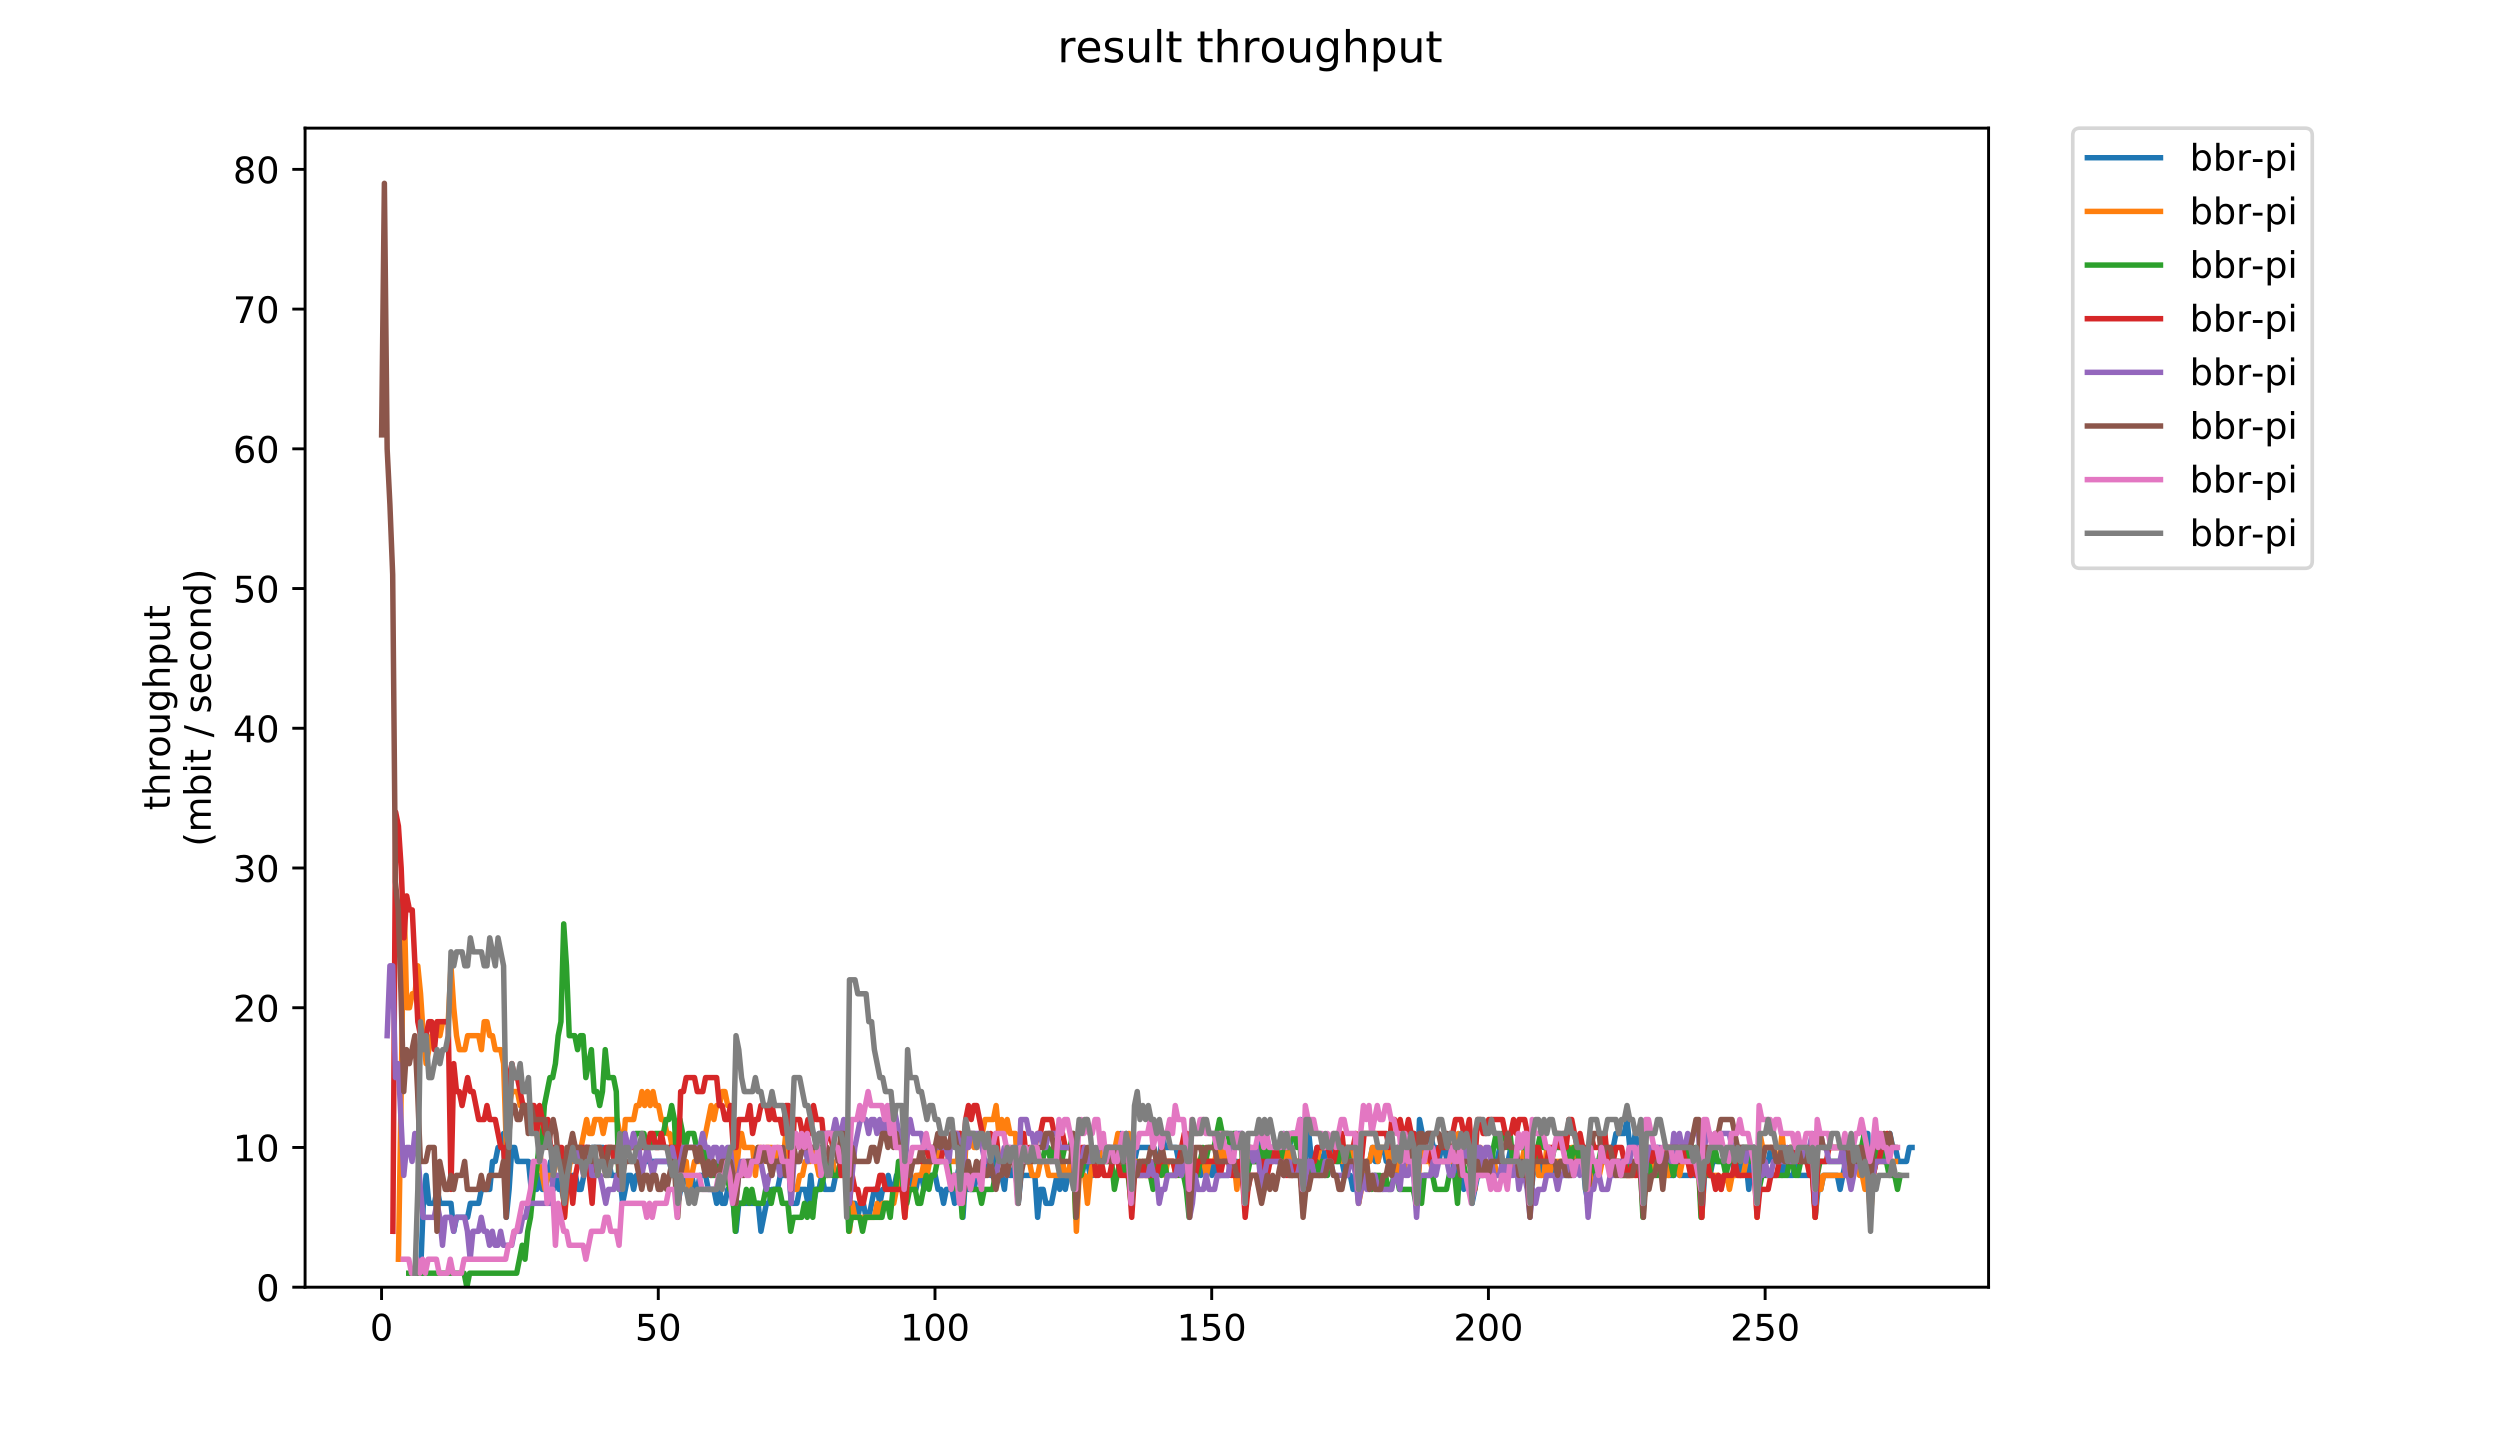 <?xml version="1.0" encoding="utf-8" standalone="no"?>
<!DOCTYPE svg PUBLIC "-//W3C//DTD SVG 1.1//EN"
  "http://www.w3.org/Graphics/SVG/1.1/DTD/svg11.dtd">
<!-- Created with matplotlib (https://matplotlib.org/) -->
<svg height="396pt" version="1.1" viewBox="0 0 684 396" width="684pt" xmlns="http://www.w3.org/2000/svg" xmlns:xlink="http://www.w3.org/1999/xlink">
 <defs>
  <style type="text/css">
*{stroke-linecap:butt;stroke-linejoin:round;}
  </style>
 </defs>
 <g id="figure_1">
  <g id="patch_1">
   <path d="M 0 396 
L 684 396 
L 684 0 
L 0 0 
z
" style="fill:#ffffff;"/>
  </g>
  <g id="axes_1">
   <g id="patch_2">
    <path d="M 83.472 352.174 
L 544.074 352.174 
L 544.074 35.062 
L 83.472 35.062 
z
" style="fill:#ffffff;"/>
   </g>
   <g id="matplotlib.axis_1">
    <g id="xtick_1">
     <g id="line2d_1">
      <defs>
       <path d="M 0 0 
L 0 3.5 
" id="m08c9b80778" style="stroke:#000000;stroke-width:0.8;"/>
      </defs>
      <g>
       <use style="stroke:#000000;stroke-width:0.8;" x="104.395" xlink:href="#m08c9b80778" y="352.174"/>
      </g>
     </g>
     <g id="text_1">
      <!-- 0 -->
      <defs>
       <path d="M 31.781 66.406 
Q 24.172 66.406 20.328 58.906 
Q 16.5 51.422 16.5 36.375 
Q 16.5 21.391 20.328 13.891 
Q 24.172 6.391 31.781 6.391 
Q 39.453 6.391 43.281 13.891 
Q 47.125 21.391 47.125 36.375 
Q 47.125 51.422 43.281 58.906 
Q 39.453 66.406 31.781 66.406 
z
M 31.781 74.219 
Q 44.047 74.219 50.516 64.516 
Q 56.984 54.828 56.984 36.375 
Q 56.984 17.969 50.516 8.266 
Q 44.047 -1.422 31.781 -1.422 
Q 19.531 -1.422 13.062 8.266 
Q 6.594 17.969 6.594 36.375 
Q 6.594 54.828 13.062 64.516 
Q 19.531 74.219 31.781 74.219 
z
" id="DejaVuSans-48"/>
      </defs>
      <g transform="translate(101.214 366.773)scale(0.1 -0.1)">
       <use xlink:href="#DejaVuSans-48"/>
      </g>
     </g>
    </g>
    <g id="xtick_2">
     <g id="line2d_2">
      <g>
       <use style="stroke:#000000;stroke-width:0.8;" x="180.104" xlink:href="#m08c9b80778" y="352.174"/>
      </g>
     </g>
     <g id="text_2">
      <!-- 50 -->
      <defs>
       <path d="M 10.797 72.906 
L 49.516 72.906 
L 49.516 64.594 
L 19.828 64.594 
L 19.828 46.734 
Q 21.969 47.469 24.109 47.828 
Q 26.266 48.188 28.422 48.188 
Q 40.625 48.188 47.75 41.5 
Q 54.891 34.812 54.891 23.391 
Q 54.891 11.625 47.562 5.094 
Q 40.234 -1.422 26.906 -1.422 
Q 22.312 -1.422 17.547 -0.641 
Q 12.797 0.141 7.719 1.703 
L 7.719 11.625 
Q 12.109 9.234 16.797 8.062 
Q 21.484 6.891 26.703 6.891 
Q 35.156 6.891 40.078 11.328 
Q 45.016 15.766 45.016 23.391 
Q 45.016 31 40.078 35.438 
Q 35.156 39.891 26.703 39.891 
Q 22.75 39.891 18.812 39.016 
Q 14.891 38.141 10.797 36.281 
z
" id="DejaVuSans-53"/>
      </defs>
      <g transform="translate(173.742 366.773)scale(0.1 -0.1)">
       <use xlink:href="#DejaVuSans-53"/>
       <use x="63.623" xlink:href="#DejaVuSans-48"/>
      </g>
     </g>
    </g>
    <g id="xtick_3">
     <g id="line2d_3">
      <g>
       <use style="stroke:#000000;stroke-width:0.8;" x="255.814" xlink:href="#m08c9b80778" y="352.174"/>
      </g>
     </g>
     <g id="text_3">
      <!-- 100 -->
      <defs>
       <path d="M 12.406 8.297 
L 28.516 8.297 
L 28.516 63.922 
L 10.984 60.406 
L 10.984 69.391 
L 28.422 72.906 
L 38.281 72.906 
L 38.281 8.297 
L 54.391 8.297 
L 54.391 0 
L 12.406 0 
z
" id="DejaVuSans-49"/>
      </defs>
      <g transform="translate(246.27 366.773)scale(0.1 -0.1)">
       <use xlink:href="#DejaVuSans-49"/>
       <use x="63.623" xlink:href="#DejaVuSans-48"/>
       <use x="127.246" xlink:href="#DejaVuSans-48"/>
      </g>
     </g>
    </g>
    <g id="xtick_4">
     <g id="line2d_4">
      <g>
       <use style="stroke:#000000;stroke-width:0.8;" x="331.523" xlink:href="#m08c9b80778" y="352.174"/>
      </g>
     </g>
     <g id="text_4">
      <!-- 150 -->
      <g transform="translate(321.979 366.773)scale(0.1 -0.1)">
       <use xlink:href="#DejaVuSans-49"/>
       <use x="63.623" xlink:href="#DejaVuSans-53"/>
       <use x="127.246" xlink:href="#DejaVuSans-48"/>
      </g>
     </g>
    </g>
    <g id="xtick_5">
     <g id="line2d_5">
      <g>
       <use style="stroke:#000000;stroke-width:0.8;" x="407.233" xlink:href="#m08c9b80778" y="352.174"/>
      </g>
     </g>
     <g id="text_5">
      <!-- 200 -->
      <defs>
       <path d="M 19.188 8.297 
L 53.609 8.297 
L 53.609 0 
L 7.328 0 
L 7.328 8.297 
Q 12.938 14.109 22.625 23.891 
Q 32.328 33.688 34.812 36.531 
Q 39.547 41.844 41.422 45.531 
Q 43.312 49.219 43.312 52.781 
Q 43.312 58.594 39.234 62.25 
Q 35.156 65.922 28.609 65.922 
Q 23.969 65.922 18.812 64.312 
Q 13.672 62.703 7.812 59.422 
L 7.812 69.391 
Q 13.766 71.781 18.938 73 
Q 24.125 74.219 28.422 74.219 
Q 39.75 74.219 46.484 68.547 
Q 53.219 62.891 53.219 53.422 
Q 53.219 48.922 51.531 44.891 
Q 49.859 40.875 45.406 35.406 
Q 44.188 33.984 37.641 27.219 
Q 31.109 20.453 19.188 8.297 
z
" id="DejaVuSans-50"/>
      </defs>
      <g transform="translate(397.689 366.773)scale(0.1 -0.1)">
       <use xlink:href="#DejaVuSans-50"/>
       <use x="63.623" xlink:href="#DejaVuSans-48"/>
       <use x="127.246" xlink:href="#DejaVuSans-48"/>
      </g>
     </g>
    </g>
    <g id="xtick_6">
     <g id="line2d_6">
      <g>
       <use style="stroke:#000000;stroke-width:0.8;" x="482.942" xlink:href="#m08c9b80778" y="352.174"/>
      </g>
     </g>
     <g id="text_6">
      <!-- 250 -->
      <g transform="translate(473.398 366.773)scale(0.1 -0.1)">
       <use xlink:href="#DejaVuSans-50"/>
       <use x="63.623" xlink:href="#DejaVuSans-53"/>
       <use x="127.246" xlink:href="#DejaVuSans-48"/>
      </g>
     </g>
    </g>
   </g>
   <g id="matplotlib.axis_2">
    <g id="ytick_1">
     <g id="line2d_7">
      <defs>
       <path d="M 0 0 
L -3.5 0 
" id="m6d7af91e2a" style="stroke:#000000;stroke-width:0.8;"/>
      </defs>
      <g>
       <use style="stroke:#000000;stroke-width:0.8;" x="83.472" xlink:href="#m6d7af91e2a" y="352.174"/>
      </g>
     </g>
     <g id="text_7">
      <!-- 0 -->
      <g transform="translate(70.11 355.973)scale(0.1 -0.1)">
       <use xlink:href="#DejaVuSans-48"/>
      </g>
     </g>
    </g>
    <g id="ytick_2">
     <g id="line2d_8">
      <g>
       <use style="stroke:#000000;stroke-width:0.8;" x="83.472" xlink:href="#m6d7af91e2a" y="313.945"/>
      </g>
     </g>
     <g id="text_8">
      <!-- 10 -->
      <g transform="translate(63.747 317.744)scale(0.1 -0.1)">
       <use xlink:href="#DejaVuSans-49"/>
       <use x="63.623" xlink:href="#DejaVuSans-48"/>
      </g>
     </g>
    </g>
    <g id="ytick_3">
     <g id="line2d_9">
      <g>
       <use style="stroke:#000000;stroke-width:0.8;" x="83.472" xlink:href="#m6d7af91e2a" y="275.716"/>
      </g>
     </g>
     <g id="text_9">
      <!-- 20 -->
      <g transform="translate(63.747 279.515)scale(0.1 -0.1)">
       <use xlink:href="#DejaVuSans-50"/>
       <use x="63.623" xlink:href="#DejaVuSans-48"/>
      </g>
     </g>
    </g>
    <g id="ytick_4">
     <g id="line2d_10">
      <g>
       <use style="stroke:#000000;stroke-width:0.8;" x="83.472" xlink:href="#m6d7af91e2a" y="237.486"/>
      </g>
     </g>
     <g id="text_10">
      <!-- 30 -->
      <defs>
       <path d="M 40.578 39.312 
Q 47.656 37.797 51.625 33 
Q 55.609 28.219 55.609 21.188 
Q 55.609 10.406 48.188 4.484 
Q 40.766 -1.422 27.094 -1.422 
Q 22.516 -1.422 17.656 -0.516 
Q 12.797 0.391 7.625 2.203 
L 7.625 11.719 
Q 11.719 9.328 16.594 8.109 
Q 21.484 6.891 26.812 6.891 
Q 36.078 6.891 40.938 10.547 
Q 45.797 14.203 45.797 21.188 
Q 45.797 27.641 41.281 31.266 
Q 36.766 34.906 28.719 34.906 
L 20.219 34.906 
L 20.219 43.016 
L 29.109 43.016 
Q 36.375 43.016 40.234 45.922 
Q 44.094 48.828 44.094 54.297 
Q 44.094 59.906 40.109 62.906 
Q 36.141 65.922 28.719 65.922 
Q 24.656 65.922 20.016 65.031 
Q 15.375 64.156 9.812 62.312 
L 9.812 71.094 
Q 15.438 72.656 20.344 73.438 
Q 25.25 74.219 29.594 74.219 
Q 40.828 74.219 47.359 69.109 
Q 53.906 64.016 53.906 55.328 
Q 53.906 49.266 50.438 45.094 
Q 46.969 40.922 40.578 39.312 
z
" id="DejaVuSans-51"/>
      </defs>
      <g transform="translate(63.747 241.286)scale(0.1 -0.1)">
       <use xlink:href="#DejaVuSans-51"/>
       <use x="63.623" xlink:href="#DejaVuSans-48"/>
      </g>
     </g>
    </g>
    <g id="ytick_5">
     <g id="line2d_11">
      <g>
       <use style="stroke:#000000;stroke-width:0.8;" x="83.472" xlink:href="#m6d7af91e2a" y="199.257"/>
      </g>
     </g>
     <g id="text_11">
      <!-- 40 -->
      <defs>
       <path d="M 37.797 64.312 
L 12.891 25.391 
L 37.797 25.391 
z
M 35.203 72.906 
L 47.609 72.906 
L 47.609 25.391 
L 58.016 25.391 
L 58.016 17.188 
L 47.609 17.188 
L 47.609 0 
L 37.797 0 
L 37.797 17.188 
L 4.891 17.188 
L 4.891 26.703 
z
" id="DejaVuSans-52"/>
      </defs>
      <g transform="translate(63.747 203.056)scale(0.1 -0.1)">
       <use xlink:href="#DejaVuSans-52"/>
       <use x="63.623" xlink:href="#DejaVuSans-48"/>
      </g>
     </g>
    </g>
    <g id="ytick_6">
     <g id="line2d_12">
      <g>
       <use style="stroke:#000000;stroke-width:0.8;" x="83.472" xlink:href="#m6d7af91e2a" y="161.028"/>
      </g>
     </g>
     <g id="text_12">
      <!-- 50 -->
      <g transform="translate(63.747 164.827)scale(0.1 -0.1)">
       <use xlink:href="#DejaVuSans-53"/>
       <use x="63.623" xlink:href="#DejaVuSans-48"/>
      </g>
     </g>
    </g>
    <g id="ytick_7">
     <g id="line2d_13">
      <g>
       <use style="stroke:#000000;stroke-width:0.8;" x="83.472" xlink:href="#m6d7af91e2a" y="122.799"/>
      </g>
     </g>
     <g id="text_13">
      <!-- 60 -->
      <defs>
       <path d="M 33.016 40.375 
Q 26.375 40.375 22.484 35.828 
Q 18.609 31.297 18.609 23.391 
Q 18.609 15.531 22.484 10.953 
Q 26.375 6.391 33.016 6.391 
Q 39.656 6.391 43.531 10.953 
Q 47.406 15.531 47.406 23.391 
Q 47.406 31.297 43.531 35.828 
Q 39.656 40.375 33.016 40.375 
z
M 52.594 71.297 
L 52.594 62.312 
Q 48.875 64.062 45.094 64.984 
Q 41.312 65.922 37.594 65.922 
Q 27.828 65.922 22.672 59.328 
Q 17.531 52.734 16.797 39.406 
Q 19.672 43.656 24.016 45.922 
Q 28.375 48.188 33.594 48.188 
Q 44.578 48.188 50.953 41.516 
Q 57.328 34.859 57.328 23.391 
Q 57.328 12.156 50.688 5.359 
Q 44.047 -1.422 33.016 -1.422 
Q 20.359 -1.422 13.672 8.266 
Q 6.984 17.969 6.984 36.375 
Q 6.984 53.656 15.188 63.938 
Q 23.391 74.219 37.203 74.219 
Q 40.922 74.219 44.703 73.484 
Q 48.484 72.75 52.594 71.297 
z
" id="DejaVuSans-54"/>
      </defs>
      <g transform="translate(63.747 126.598)scale(0.1 -0.1)">
       <use xlink:href="#DejaVuSans-54"/>
       <use x="63.623" xlink:href="#DejaVuSans-48"/>
      </g>
     </g>
    </g>
    <g id="ytick_8">
     <g id="line2d_14">
      <g>
       <use style="stroke:#000000;stroke-width:0.8;" x="83.472" xlink:href="#m6d7af91e2a" y="84.569"/>
      </g>
     </g>
     <g id="text_14">
      <!-- 70 -->
      <defs>
       <path d="M 8.203 72.906 
L 55.078 72.906 
L 55.078 68.703 
L 28.609 0 
L 18.312 0 
L 43.219 64.594 
L 8.203 64.594 
z
" id="DejaVuSans-55"/>
      </defs>
      <g transform="translate(63.747 88.369)scale(0.1 -0.1)">
       <use xlink:href="#DejaVuSans-55"/>
       <use x="63.623" xlink:href="#DejaVuSans-48"/>
      </g>
     </g>
    </g>
    <g id="ytick_9">
     <g id="line2d_15">
      <g>
       <use style="stroke:#000000;stroke-width:0.8;" x="83.472" xlink:href="#m6d7af91e2a" y="46.34"/>
      </g>
     </g>
     <g id="text_15">
      <!-- 80 -->
      <defs>
       <path d="M 31.781 34.625 
Q 24.75 34.625 20.719 30.859 
Q 16.703 27.094 16.703 20.516 
Q 16.703 13.922 20.719 10.156 
Q 24.75 6.391 31.781 6.391 
Q 38.812 6.391 42.859 10.172 
Q 46.922 13.969 46.922 20.516 
Q 46.922 27.094 42.891 30.859 
Q 38.875 34.625 31.781 34.625 
z
M 21.922 38.812 
Q 15.578 40.375 12.031 44.719 
Q 8.5 49.078 8.5 55.328 
Q 8.5 64.062 14.719 69.141 
Q 20.953 74.219 31.781 74.219 
Q 42.672 74.219 48.875 69.141 
Q 55.078 64.062 55.078 55.328 
Q 55.078 49.078 51.531 44.719 
Q 48 40.375 41.703 38.812 
Q 48.828 37.156 52.797 32.312 
Q 56.781 27.484 56.781 20.516 
Q 56.781 9.906 50.312 4.234 
Q 43.844 -1.422 31.781 -1.422 
Q 19.734 -1.422 13.25 4.234 
Q 6.781 9.906 6.781 20.516 
Q 6.781 27.484 10.781 32.312 
Q 14.797 37.156 21.922 38.812 
z
M 18.312 54.391 
Q 18.312 48.734 21.844 45.562 
Q 25.391 42.391 31.781 42.391 
Q 38.141 42.391 41.719 45.562 
Q 45.312 48.734 45.312 54.391 
Q 45.312 60.062 41.719 63.234 
Q 38.141 66.406 31.781 66.406 
Q 25.391 66.406 21.844 63.234 
Q 18.312 60.062 18.312 54.391 
z
" id="DejaVuSans-56"/>
      </defs>
      <g transform="translate(63.747 50.139)scale(0.1 -0.1)">
       <use xlink:href="#DejaVuSans-56"/>
       <use x="63.623" xlink:href="#DejaVuSans-48"/>
      </g>
     </g>
    </g>
    <g id="text_16">
     <!-- throughput -->
     <defs>
      <path d="M 18.312 70.219 
L 18.312 54.688 
L 36.812 54.688 
L 36.812 47.703 
L 18.312 47.703 
L 18.312 18.016 
Q 18.312 11.328 20.141 9.422 
Q 21.969 7.516 27.594 7.516 
L 36.812 7.516 
L 36.812 0 
L 27.594 0 
Q 17.188 0 13.234 3.875 
Q 9.281 7.766 9.281 18.016 
L 9.281 47.703 
L 2.688 47.703 
L 2.688 54.688 
L 9.281 54.688 
L 9.281 70.219 
z
" id="DejaVuSans-116"/>
      <path d="M 54.891 33.016 
L 54.891 0 
L 45.906 0 
L 45.906 32.719 
Q 45.906 40.484 42.875 44.328 
Q 39.844 48.188 33.797 48.188 
Q 26.516 48.188 22.312 43.547 
Q 18.109 38.922 18.109 30.906 
L 18.109 0 
L 9.078 0 
L 9.078 75.984 
L 18.109 75.984 
L 18.109 46.188 
Q 21.344 51.125 25.703 53.562 
Q 30.078 56 35.797 56 
Q 45.219 56 50.047 50.172 
Q 54.891 44.344 54.891 33.016 
z
" id="DejaVuSans-104"/>
      <path d="M 41.109 46.297 
Q 39.594 47.172 37.812 47.578 
Q 36.031 48 33.891 48 
Q 26.266 48 22.188 43.047 
Q 18.109 38.094 18.109 28.812 
L 18.109 0 
L 9.078 0 
L 9.078 54.688 
L 18.109 54.688 
L 18.109 46.188 
Q 20.953 51.172 25.484 53.578 
Q 30.031 56 36.531 56 
Q 37.453 56 38.578 55.875 
Q 39.703 55.766 41.062 55.516 
z
" id="DejaVuSans-114"/>
      <path d="M 30.609 48.391 
Q 23.391 48.391 19.188 42.75 
Q 14.984 37.109 14.984 27.297 
Q 14.984 17.484 19.156 11.844 
Q 23.344 6.203 30.609 6.203 
Q 37.797 6.203 41.984 11.859 
Q 46.188 17.531 46.188 27.297 
Q 46.188 37.016 41.984 42.703 
Q 37.797 48.391 30.609 48.391 
z
M 30.609 56 
Q 42.328 56 49.016 48.375 
Q 55.719 40.766 55.719 27.297 
Q 55.719 13.875 49.016 6.219 
Q 42.328 -1.422 30.609 -1.422 
Q 18.844 -1.422 12.172 6.219 
Q 5.516 13.875 5.516 27.297 
Q 5.516 40.766 12.172 48.375 
Q 18.844 56 30.609 56 
z
" id="DejaVuSans-111"/>
      <path d="M 8.5 21.578 
L 8.5 54.688 
L 17.484 54.688 
L 17.484 21.922 
Q 17.484 14.156 20.5 10.266 
Q 23.531 6.391 29.594 6.391 
Q 36.859 6.391 41.078 11.031 
Q 45.312 15.672 45.312 23.688 
L 45.312 54.688 
L 54.297 54.688 
L 54.297 0 
L 45.312 0 
L 45.312 8.406 
Q 42.047 3.422 37.719 1 
Q 33.406 -1.422 27.688 -1.422 
Q 18.266 -1.422 13.375 4.438 
Q 8.5 10.297 8.5 21.578 
z
M 31.109 56 
z
" id="DejaVuSans-117"/>
      <path d="M 45.406 27.984 
Q 45.406 37.75 41.375 43.109 
Q 37.359 48.484 30.078 48.484 
Q 22.859 48.484 18.828 43.109 
Q 14.797 37.75 14.797 27.984 
Q 14.797 18.266 18.828 12.891 
Q 22.859 7.516 30.078 7.516 
Q 37.359 7.516 41.375 12.891 
Q 45.406 18.266 45.406 27.984 
z
M 54.391 6.781 
Q 54.391 -7.172 48.188 -13.984 
Q 42 -20.797 29.203 -20.797 
Q 24.469 -20.797 20.266 -20.094 
Q 16.062 -19.391 12.109 -17.922 
L 12.109 -9.188 
Q 16.062 -11.328 19.922 -12.344 
Q 23.781 -13.375 27.781 -13.375 
Q 36.625 -13.375 41.016 -8.766 
Q 45.406 -4.156 45.406 5.172 
L 45.406 9.625 
Q 42.625 4.781 38.281 2.391 
Q 33.938 0 27.875 0 
Q 17.828 0 11.672 7.656 
Q 5.516 15.328 5.516 27.984 
Q 5.516 40.672 11.672 48.328 
Q 17.828 56 27.875 56 
Q 33.938 56 38.281 53.609 
Q 42.625 51.219 45.406 46.391 
L 45.406 54.688 
L 54.391 54.688 
z
" id="DejaVuSans-103"/>
      <path d="M 18.109 8.203 
L 18.109 -20.797 
L 9.078 -20.797 
L 9.078 54.688 
L 18.109 54.688 
L 18.109 46.391 
Q 20.953 51.266 25.266 53.625 
Q 29.594 56 35.594 56 
Q 45.562 56 51.781 48.094 
Q 58.016 40.188 58.016 27.297 
Q 58.016 14.406 51.781 6.484 
Q 45.562 -1.422 35.594 -1.422 
Q 29.594 -1.422 25.266 0.953 
Q 20.953 3.328 18.109 8.203 
z
M 48.688 27.297 
Q 48.688 37.203 44.609 42.844 
Q 40.531 48.484 33.406 48.484 
Q 26.266 48.484 22.188 42.844 
Q 18.109 37.203 18.109 27.297 
Q 18.109 17.391 22.188 11.75 
Q 26.266 6.109 33.406 6.109 
Q 40.531 6.109 44.609 11.75 
Q 48.688 17.391 48.688 27.297 
z
" id="DejaVuSans-112"/>
     </defs>
     <g transform="translate(46.47 221.675)rotate(-90)scale(0.1 -0.1)">
      <use xlink:href="#DejaVuSans-116"/>
      <use x="39.209" xlink:href="#DejaVuSans-104"/>
      <use x="102.588" xlink:href="#DejaVuSans-114"/>
      <use x="143.67" xlink:href="#DejaVuSans-111"/>
      <use x="204.852" xlink:href="#DejaVuSans-117"/>
      <use x="268.23" xlink:href="#DejaVuSans-103"/>
      <use x="331.707" xlink:href="#DejaVuSans-104"/>
      <use x="395.086" xlink:href="#DejaVuSans-112"/>
      <use x="458.562" xlink:href="#DejaVuSans-117"/>
      <use x="521.941" xlink:href="#DejaVuSans-116"/>
     </g>
     <!-- (mbit / second) -->
     <defs>
      <path d="M 31 75.875 
Q 24.469 64.656 21.281 53.656 
Q 18.109 42.672 18.109 31.391 
Q 18.109 20.125 21.312 9.062 
Q 24.516 -2 31 -13.188 
L 23.188 -13.188 
Q 15.875 -1.703 12.234 9.375 
Q 8.594 20.453 8.594 31.391 
Q 8.594 42.281 12.203 53.312 
Q 15.828 64.359 23.188 75.875 
z
" id="DejaVuSans-40"/>
      <path d="M 52 44.188 
Q 55.375 50.25 60.062 53.125 
Q 64.75 56 71.094 56 
Q 79.641 56 84.281 50.016 
Q 88.922 44.047 88.922 33.016 
L 88.922 0 
L 79.891 0 
L 79.891 32.719 
Q 79.891 40.578 77.094 44.375 
Q 74.312 48.188 68.609 48.188 
Q 61.625 48.188 57.562 43.547 
Q 53.516 38.922 53.516 30.906 
L 53.516 0 
L 44.484 0 
L 44.484 32.719 
Q 44.484 40.625 41.703 44.406 
Q 38.922 48.188 33.109 48.188 
Q 26.219 48.188 22.156 43.531 
Q 18.109 38.875 18.109 30.906 
L 18.109 0 
L 9.078 0 
L 9.078 54.688 
L 18.109 54.688 
L 18.109 46.188 
Q 21.188 51.219 25.484 53.609 
Q 29.781 56 35.688 56 
Q 41.656 56 45.828 52.969 
Q 50 49.953 52 44.188 
z
" id="DejaVuSans-109"/>
      <path d="M 48.688 27.297 
Q 48.688 37.203 44.609 42.844 
Q 40.531 48.484 33.406 48.484 
Q 26.266 48.484 22.188 42.844 
Q 18.109 37.203 18.109 27.297 
Q 18.109 17.391 22.188 11.75 
Q 26.266 6.109 33.406 6.109 
Q 40.531 6.109 44.609 11.75 
Q 48.688 17.391 48.688 27.297 
z
M 18.109 46.391 
Q 20.953 51.266 25.266 53.625 
Q 29.594 56 35.594 56 
Q 45.562 56 51.781 48.094 
Q 58.016 40.188 58.016 27.297 
Q 58.016 14.406 51.781 6.484 
Q 45.562 -1.422 35.594 -1.422 
Q 29.594 -1.422 25.266 0.953 
Q 20.953 3.328 18.109 8.203 
L 18.109 0 
L 9.078 0 
L 9.078 75.984 
L 18.109 75.984 
z
" id="DejaVuSans-98"/>
      <path d="M 9.422 54.688 
L 18.406 54.688 
L 18.406 0 
L 9.422 0 
z
M 9.422 75.984 
L 18.406 75.984 
L 18.406 64.594 
L 9.422 64.594 
z
" id="DejaVuSans-105"/>
      <path id="DejaVuSans-32"/>
      <path d="M 25.391 72.906 
L 33.688 72.906 
L 8.297 -9.281 
L 0 -9.281 
z
" id="DejaVuSans-47"/>
      <path d="M 44.281 53.078 
L 44.281 44.578 
Q 40.484 46.531 36.375 47.5 
Q 32.281 48.484 27.875 48.484 
Q 21.188 48.484 17.844 46.438 
Q 14.5 44.391 14.5 40.281 
Q 14.5 37.156 16.891 35.375 
Q 19.281 33.594 26.516 31.984 
L 29.594 31.297 
Q 39.156 29.25 43.188 25.516 
Q 47.219 21.781 47.219 15.094 
Q 47.219 7.469 41.188 3.016 
Q 35.156 -1.422 24.609 -1.422 
Q 20.219 -1.422 15.453 -0.562 
Q 10.688 0.297 5.422 2 
L 5.422 11.281 
Q 10.406 8.688 15.234 7.391 
Q 20.062 6.109 24.812 6.109 
Q 31.156 6.109 34.562 8.281 
Q 37.984 10.453 37.984 14.406 
Q 37.984 18.062 35.516 20.016 
Q 33.062 21.969 24.703 23.781 
L 21.578 24.516 
Q 13.234 26.266 9.516 29.906 
Q 5.812 33.547 5.812 39.891 
Q 5.812 47.609 11.281 51.797 
Q 16.75 56 26.812 56 
Q 31.781 56 36.172 55.266 
Q 40.578 54.547 44.281 53.078 
z
" id="DejaVuSans-115"/>
      <path d="M 56.203 29.594 
L 56.203 25.203 
L 14.891 25.203 
Q 15.484 15.922 20.484 11.062 
Q 25.484 6.203 34.422 6.203 
Q 39.594 6.203 44.453 7.469 
Q 49.312 8.734 54.109 11.281 
L 54.109 2.781 
Q 49.266 0.734 44.188 -0.344 
Q 39.109 -1.422 33.891 -1.422 
Q 20.797 -1.422 13.156 6.188 
Q 5.516 13.812 5.516 26.812 
Q 5.516 40.234 12.766 48.109 
Q 20.016 56 32.328 56 
Q 43.359 56 49.781 48.891 
Q 56.203 41.797 56.203 29.594 
z
M 47.219 32.234 
Q 47.125 39.594 43.094 43.984 
Q 39.062 48.391 32.422 48.391 
Q 24.906 48.391 20.391 44.141 
Q 15.875 39.891 15.188 32.172 
z
" id="DejaVuSans-101"/>
      <path d="M 48.781 52.594 
L 48.781 44.188 
Q 44.969 46.297 41.141 47.344 
Q 37.312 48.391 33.406 48.391 
Q 24.656 48.391 19.812 42.844 
Q 14.984 37.312 14.984 27.297 
Q 14.984 17.281 19.812 11.734 
Q 24.656 6.203 33.406 6.203 
Q 37.312 6.203 41.141 7.25 
Q 44.969 8.297 48.781 10.406 
L 48.781 2.094 
Q 45.016 0.344 40.984 -0.531 
Q 36.969 -1.422 32.422 -1.422 
Q 20.062 -1.422 12.781 6.344 
Q 5.516 14.109 5.516 27.297 
Q 5.516 40.672 12.859 48.328 
Q 20.219 56 33.016 56 
Q 37.156 56 41.109 55.141 
Q 45.062 54.297 48.781 52.594 
z
" id="DejaVuSans-99"/>
      <path d="M 54.891 33.016 
L 54.891 0 
L 45.906 0 
L 45.906 32.719 
Q 45.906 40.484 42.875 44.328 
Q 39.844 48.188 33.797 48.188 
Q 26.516 48.188 22.312 43.547 
Q 18.109 38.922 18.109 30.906 
L 18.109 0 
L 9.078 0 
L 9.078 54.688 
L 18.109 54.688 
L 18.109 46.188 
Q 21.344 51.125 25.703 53.562 
Q 30.078 56 35.797 56 
Q 45.219 56 50.047 50.172 
Q 54.891 44.344 54.891 33.016 
z
" id="DejaVuSans-110"/>
      <path d="M 45.406 46.391 
L 45.406 75.984 
L 54.391 75.984 
L 54.391 0 
L 45.406 0 
L 45.406 8.203 
Q 42.578 3.328 38.25 0.953 
Q 33.938 -1.422 27.875 -1.422 
Q 17.969 -1.422 11.734 6.484 
Q 5.516 14.406 5.516 27.297 
Q 5.516 40.188 11.734 48.094 
Q 17.969 56 27.875 56 
Q 33.938 56 38.25 53.625 
Q 42.578 51.266 45.406 46.391 
z
M 14.797 27.297 
Q 14.797 17.391 18.875 11.75 
Q 22.953 6.109 30.078 6.109 
Q 37.203 6.109 41.297 11.75 
Q 45.406 17.391 45.406 27.297 
Q 45.406 37.203 41.297 42.844 
Q 37.203 48.484 30.078 48.484 
Q 22.953 48.484 18.875 42.844 
Q 14.797 37.203 14.797 27.297 
z
" id="DejaVuSans-100"/>
      <path d="M 8.016 75.875 
L 15.828 75.875 
Q 23.141 64.359 26.781 53.312 
Q 30.422 42.281 30.422 31.391 
Q 30.422 20.453 26.781 9.375 
Q 23.141 -1.703 15.828 -13.188 
L 8.016 -13.188 
Q 14.5 -2 17.703 9.062 
Q 20.906 20.125 20.906 31.391 
Q 20.906 42.672 17.703 53.656 
Q 14.5 64.656 8.016 75.875 
z
" id="DejaVuSans-41"/>
     </defs>
     <g transform="translate(57.668 231.609)rotate(-90)scale(0.1 -0.1)">
      <use xlink:href="#DejaVuSans-40"/>
      <use x="39.014" xlink:href="#DejaVuSans-109"/>
      <use x="136.426" xlink:href="#DejaVuSans-98"/>
      <use x="199.902" xlink:href="#DejaVuSans-105"/>
      <use x="227.686" xlink:href="#DejaVuSans-116"/>
      <use x="266.895" xlink:href="#DejaVuSans-32"/>
      <use x="298.682" xlink:href="#DejaVuSans-47"/>
      <use x="332.373" xlink:href="#DejaVuSans-32"/>
      <use x="364.16" xlink:href="#DejaVuSans-115"/>
      <use x="416.26" xlink:href="#DejaVuSans-101"/>
      <use x="477.783" xlink:href="#DejaVuSans-99"/>
      <use x="532.764" xlink:href="#DejaVuSans-111"/>
      <use x="593.945" xlink:href="#DejaVuSans-110"/>
      <use x="657.324" xlink:href="#DejaVuSans-100"/>
      <use x="720.801" xlink:href="#DejaVuSans-41"/>
     </g>
    </g>
   </g>
   <g id="line2d_16">
    <path clip-path="url(#p459d3c0f5f)" d="M 115.064 348.351 
L 115.821 329.237 
L 116.578 321.591 
L 117.335 329.237 
L 118.85 329.237 
L 119.607 325.414 
L 120.364 329.237 
L 123.392 329.237 
L 124.149 336.882 
L 124.906 333.06 
L 127.935 333.06 
L 128.692 329.237 
L 130.963 329.237 
L 131.72 325.414 
L 133.991 325.414 
L 134.749 317.768 
L 135.506 317.768 
L 136.263 313.945 
L 137.02 313.945 
L 137.777 310.122 
L 138.534 333.06 
L 139.291 325.414 
L 140.048 313.945 
L 140.805 313.945 
L 141.562 317.768 
L 144.591 317.768 
L 145.348 325.414 
L 146.862 325.414 
L 147.619 321.591 
L 148.376 325.414 
L 149.133 325.414 
L 150.648 317.768 
L 151.405 325.414 
L 152.162 321.591 
L 152.919 325.414 
L 153.676 325.414 
L 154.433 329.237 
L 155.19 325.414 
L 155.947 325.414 
L 156.704 321.591 
L 157.461 321.591 
L 158.218 325.414 
L 158.976 325.414 
L 160.49 317.768 
L 161.247 317.768 
L 162.004 313.945 
L 165.032 313.945 
L 165.789 317.768 
L 166.546 317.768 
L 167.304 321.591 
L 169.575 321.591 
L 170.332 329.237 
L 171.846 321.591 
L 172.603 321.591 
L 173.36 325.414 
L 174.117 321.591 
L 174.874 321.591 
L 175.632 317.768 
L 183.203 317.768 
L 183.96 321.591 
L 184.717 317.768 
L 185.474 329.237 
L 186.988 321.591 
L 187.745 321.591 
L 188.502 325.414 
L 189.259 321.591 
L 190.016 325.414 
L 190.773 325.414 
L 191.531 321.591 
L 193.045 321.591 
L 193.802 325.414 
L 195.316 325.414 
L 196.073 329.237 
L 196.83 325.414 
L 197.587 329.237 
L 198.344 329.237 
L 199.101 325.414 
L 199.859 325.414 
L 200.616 329.237 
L 201.373 336.882 
L 202.13 329.237 
L 207.43 329.237 
L 208.187 336.882 
L 209.701 329.237 
L 210.458 329.237 
L 211.215 325.414 
L 212.729 325.414 
L 213.486 321.591 
L 215 321.591 
L 215.758 317.768 
L 216.515 329.237 
L 218.029 329.237 
L 218.786 325.414 
L 220.3 325.414 
L 221.057 329.237 
L 221.814 321.591 
L 222.571 329.237 
L 223.328 325.414 
L 224.086 325.414 
L 224.843 321.591 
L 225.6 325.414 
L 227.871 325.414 
L 228.628 321.591 
L 229.385 321.591 
L 230.142 317.768 
L 230.899 321.591 
L 231.656 317.768 
L 232.414 333.06 
L 233.171 329.237 
L 233.928 329.237 
L 234.685 333.06 
L 235.442 329.237 
L 236.199 329.237 
L 236.956 333.06 
L 237.713 333.06 
L 239.227 325.414 
L 239.985 325.414 
L 240.742 329.237 
L 241.499 325.414 
L 242.256 325.414 
L 243.013 321.591 
L 243.77 325.414 
L 244.527 325.414 
L 245.284 321.591 
L 246.798 321.591 
L 247.555 329.237 
L 248.313 321.591 
L 249.07 321.591 
L 249.827 325.414 
L 250.584 325.414 
L 251.341 321.591 
L 252.098 321.591 
L 252.855 325.414 
L 253.612 321.591 
L 255.883 321.591 
L 256.641 325.414 
L 257.398 325.414 
L 258.155 329.237 
L 258.912 325.414 
L 260.426 325.414 
L 261.183 329.237 
L 261.94 321.591 
L 262.697 317.768 
L 263.454 333.06 
L 264.212 321.591 
L 264.969 325.414 
L 266.483 325.414 
L 267.24 321.591 
L 269.511 321.591 
L 270.268 317.768 
L 271.025 321.591 
L 271.782 313.945 
L 272.54 321.591 
L 274.054 321.591 
L 274.811 325.414 
L 275.568 317.768 
L 276.325 321.591 
L 277.082 321.591 
L 277.839 317.768 
L 278.596 329.237 
L 279.353 321.591 
L 283.139 321.591 
L 283.896 333.06 
L 284.653 325.414 
L 285.41 325.414 
L 286.167 329.237 
L 287.681 329.237 
L 289.196 321.591 
L 289.953 325.414 
L 290.71 321.591 
L 291.467 325.414 
L 292.981 317.768 
L 293.738 317.768 
L 294.495 333.06 
L 295.252 317.768 
L 296.009 321.591 
L 296.767 317.768 
L 297.524 317.768 
L 298.281 321.591 
L 299.038 321.591 
L 299.795 317.768 
L 302.066 317.768 
L 302.823 313.945 
L 305.852 313.945 
L 306.609 310.122 
L 307.366 313.945 
L 308.123 310.122 
L 308.88 313.945 
L 309.637 325.414 
L 310.394 317.768 
L 311.151 313.945 
L 315.694 313.945 
L 316.451 317.768 
L 317.208 317.768 
L 317.965 310.122 
L 318.722 313.945 
L 321.751 313.945 
L 322.508 317.768 
L 324.022 317.768 
L 324.779 313.945 
L 325.536 329.237 
L 326.293 317.768 
L 327.807 317.768 
L 328.564 321.591 
L 329.322 317.768 
L 330.836 317.768 
L 331.593 321.591 
L 332.35 317.768 
L 333.107 321.591 
L 336.135 321.591 
L 336.892 317.768 
L 338.407 317.768 
L 339.164 321.591 
L 339.921 317.768 
L 340.678 329.237 
L 341.435 317.768 
L 343.706 317.768 
L 345.221 310.122 
L 345.978 310.122 
L 346.735 313.945 
L 348.249 313.945 
L 349.006 317.768 
L 349.763 317.768 
L 351.277 310.122 
L 352.034 313.945 
L 352.791 313.945 
L 353.549 310.122 
L 355.063 310.122 
L 355.82 306.299 
L 356.577 329.237 
L 357.334 313.945 
L 358.091 310.122 
L 358.848 317.768 
L 359.605 317.768 
L 360.362 313.945 
L 361.119 317.768 
L 361.877 317.768 
L 362.634 313.945 
L 363.391 317.768 
L 364.148 317.768 
L 364.905 313.945 
L 365.662 317.768 
L 367.176 317.768 
L 367.933 321.591 
L 369.448 321.591 
L 370.205 325.414 
L 370.962 321.591 
L 371.719 329.237 
L 372.476 321.591 
L 373.233 321.591 
L 373.99 317.768 
L 374.747 317.768 
L 375.504 313.945 
L 376.261 317.768 
L 377.018 317.768 
L 377.776 313.945 
L 378.533 313.945 
L 379.29 317.768 
L 380.047 313.945 
L 381.561 321.591 
L 382.318 313.945 
L 383.075 317.768 
L 383.832 313.945 
L 385.346 313.945 
L 386.104 310.122 
L 386.861 310.122 
L 387.618 325.414 
L 388.375 306.299 
L 389.889 313.945 
L 390.646 310.122 
L 391.403 310.122 
L 392.16 313.945 
L 392.917 313.945 
L 393.674 317.768 
L 394.432 313.945 
L 395.189 313.945 
L 395.946 317.768 
L 396.703 313.945 
L 398.217 321.591 
L 399.731 321.591 
L 400.488 325.414 
L 401.245 321.591 
L 402.003 321.591 
L 402.76 329.237 
L 404.274 321.591 
L 405.031 321.591 
L 405.788 317.768 
L 406.545 321.591 
L 407.302 317.768 
L 409.573 317.768 
L 410.331 313.945 
L 411.088 317.768 
L 412.602 317.768 
L 413.359 313.945 
L 414.116 313.945 
L 414.873 317.768 
L 417.144 317.768 
L 417.901 313.945 
L 418.659 329.237 
L 419.416 321.591 
L 420.173 317.768 
L 420.93 317.768 
L 421.687 321.591 
L 422.444 317.768 
L 423.201 321.591 
L 423.958 317.768 
L 424.715 317.768 
L 425.472 321.591 
L 429.258 321.591 
L 430.015 317.768 
L 433.043 317.768 
L 433.8 325.414 
L 434.558 329.237 
L 435.315 321.591 
L 436.072 317.768 
L 440.614 317.768 
L 442.128 310.122 
L 444.4 310.122 
L 445.157 306.299 
L 445.914 313.945 
L 446.671 313.945 
L 447.428 310.122 
L 448.185 313.945 
L 448.942 313.945 
L 449.699 329.237 
L 450.457 313.945 
L 451.214 317.768 
L 452.728 317.768 
L 453.485 313.945 
L 454.242 317.768 
L 454.999 313.945 
L 456.513 321.591 
L 458.027 321.591 
L 458.785 317.768 
L 459.542 321.591 
L 464.084 321.591 
L 464.841 317.768 
L 465.598 333.06 
L 466.355 321.591 
L 467.87 321.591 
L 468.627 317.768 
L 473.926 317.768 
L 474.683 321.591 
L 475.441 317.768 
L 476.198 321.591 
L 476.955 317.768 
L 477.712 317.768 
L 478.469 325.414 
L 479.226 317.768 
L 479.983 313.945 
L 480.74 329.237 
L 481.497 317.768 
L 483.769 317.768 
L 484.526 313.945 
L 485.283 317.768 
L 486.797 317.768 
L 487.554 321.591 
L 488.311 317.768 
L 489.068 321.591 
L 490.582 321.591 
L 491.34 317.768 
L 492.097 321.591 
L 495.125 321.591 
L 495.882 317.768 
L 496.639 333.06 
L 497.396 325.414 
L 498.153 325.414 
L 498.91 321.591 
L 502.696 321.591 
L 503.453 325.414 
L 504.967 317.768 
L 505.724 317.768 
L 506.481 313.945 
L 507.239 317.768 
L 508.753 317.768 
L 510.267 310.122 
L 511.024 310.122 
L 511.781 329.237 
L 512.538 317.768 
L 513.295 317.768 
L 514.052 313.945 
L 514.809 313.945 
L 515.567 317.768 
L 517.081 310.122 
L 517.838 313.945 
L 518.595 313.945 
L 519.352 317.768 
L 521.623 317.768 
L 522.38 313.945 
L 523.137 313.945 
L 523.137 313.945 
" style="fill:none;stroke:#1f77b4;stroke-linecap:square;stroke-width:1.5;"/>
   </g>
   <g id="line2d_17">
    <path clip-path="url(#p459d3c0f5f)" d="M 109.007 344.528 
L 109.764 298.653 
L 110.522 245.132 
L 111.279 275.716 
L 112.036 275.716 
L 112.793 271.893 
L 113.55 271.893 
L 114.307 264.247 
L 115.064 271.893 
L 115.821 283.362 
L 116.578 291.007 
L 118.092 283.362 
L 118.85 283.362 
L 119.607 279.539 
L 120.364 283.362 
L 121.121 279.539 
L 122.635 279.539 
L 123.392 264.247 
L 124.149 275.716 
L 124.906 283.362 
L 125.663 287.184 
L 127.178 287.184 
L 127.935 283.362 
L 130.963 283.362 
L 131.72 287.184 
L 132.477 279.539 
L 133.234 279.539 
L 133.991 283.362 
L 134.749 283.362 
L 135.506 287.184 
L 137.02 287.184 
L 137.777 291.007 
L 138.534 313.945 
L 139.291 302.476 
L 140.048 298.653 
L 141.562 298.653 
L 142.319 302.476 
L 143.834 302.476 
L 144.591 306.299 
L 145.348 302.476 
L 147.619 313.945 
L 148.376 321.591 
L 149.133 325.414 
L 149.89 321.591 
L 151.405 321.591 
L 152.162 317.768 
L 153.676 317.768 
L 154.433 333.06 
L 155.947 317.768 
L 156.704 317.768 
L 157.461 313.945 
L 158.218 317.768 
L 160.49 306.299 
L 161.247 310.122 
L 162.004 310.122 
L 162.761 306.299 
L 164.275 306.299 
L 165.032 310.122 
L 165.789 306.299 
L 168.818 306.299 
L 169.575 310.122 
L 170.332 317.768 
L 171.089 306.299 
L 173.36 306.299 
L 174.117 302.476 
L 174.874 302.476 
L 175.632 298.653 
L 176.389 302.476 
L 177.146 298.653 
L 177.903 302.476 
L 178.66 298.653 
L 179.417 302.476 
L 180.174 302.476 
L 180.931 306.299 
L 181.688 306.299 
L 182.445 310.122 
L 183.203 310.122 
L 183.96 313.945 
L 184.717 310.122 
L 185.474 329.237 
L 186.231 317.768 
L 186.988 321.591 
L 187.745 317.768 
L 188.502 325.414 
L 190.016 317.768 
L 191.531 317.768 
L 194.559 302.476 
L 195.316 306.299 
L 196.073 302.476 
L 196.83 302.476 
L 197.587 298.653 
L 198.344 298.653 
L 199.101 302.476 
L 199.859 302.476 
L 200.616 310.122 
L 201.373 321.591 
L 202.13 313.945 
L 202.887 310.122 
L 203.644 313.945 
L 205.915 313.945 
L 206.672 321.591 
L 207.43 313.945 
L 208.187 313.945 
L 208.944 317.768 
L 209.701 313.945 
L 211.215 313.945 
L 211.972 317.768 
L 212.729 313.945 
L 213.486 317.768 
L 214.243 317.768 
L 215 310.122 
L 215.758 313.945 
L 216.515 325.414 
L 218.029 325.414 
L 218.786 321.591 
L 219.543 321.591 
L 220.3 317.768 
L 221.814 317.768 
L 222.571 313.945 
L 224.086 321.591 
L 224.843 317.768 
L 225.6 317.768 
L 226.357 321.591 
L 227.114 317.768 
L 227.871 317.768 
L 228.628 321.591 
L 230.142 321.591 
L 230.899 317.768 
L 231.656 321.591 
L 232.414 336.882 
L 233.171 329.237 
L 233.928 333.06 
L 239.227 333.06 
L 239.985 329.237 
L 240.742 333.06 
L 241.499 329.237 
L 244.527 329.237 
L 245.284 325.414 
L 246.041 325.414 
L 246.798 321.591 
L 247.555 333.06 
L 248.313 325.414 
L 249.827 325.414 
L 250.584 321.591 
L 252.098 321.591 
L 252.855 317.768 
L 253.612 321.591 
L 255.126 313.945 
L 255.883 313.945 
L 256.641 317.768 
L 257.398 313.945 
L 258.912 313.945 
L 259.669 317.768 
L 261.94 317.768 
L 262.697 310.122 
L 263.454 329.237 
L 264.212 313.945 
L 264.969 313.945 
L 265.726 310.122 
L 266.483 313.945 
L 267.24 313.945 
L 267.997 310.122 
L 268.754 310.122 
L 269.511 306.299 
L 271.782 306.299 
L 272.54 302.476 
L 273.297 310.122 
L 274.054 306.299 
L 274.811 310.122 
L 275.568 306.299 
L 276.325 310.122 
L 277.839 310.122 
L 278.596 325.414 
L 279.353 317.768 
L 281.625 317.768 
L 282.382 321.591 
L 283.896 321.591 
L 284.653 317.768 
L 286.167 317.768 
L 286.924 321.591 
L 289.953 321.591 
L 290.71 317.768 
L 291.467 321.591 
L 292.224 321.591 
L 292.981 317.768 
L 293.738 317.768 
L 294.495 336.882 
L 295.252 321.591 
L 296.767 321.591 
L 297.524 329.237 
L 298.281 321.591 
L 299.038 317.768 
L 299.795 321.591 
L 301.309 313.945 
L 303.58 313.945 
L 304.337 317.768 
L 305.852 310.122 
L 306.609 317.768 
L 307.366 313.945 
L 308.123 317.768 
L 308.88 310.122 
L 309.637 325.414 
L 310.394 317.768 
L 311.151 317.768 
L 311.908 321.591 
L 314.937 321.591 
L 315.694 317.768 
L 317.208 317.768 
L 317.965 313.945 
L 318.722 321.591 
L 319.479 317.768 
L 320.994 317.768 
L 321.751 321.591 
L 322.508 317.768 
L 323.265 317.768 
L 324.022 321.591 
L 324.779 313.945 
L 325.536 329.237 
L 326.293 313.945 
L 327.05 317.768 
L 329.322 317.768 
L 330.079 321.591 
L 330.836 317.768 
L 332.35 317.768 
L 333.107 313.945 
L 333.864 317.768 
L 334.621 313.945 
L 335.378 317.768 
L 337.65 317.768 
L 338.407 325.414 
L 339.164 317.768 
L 339.921 321.591 
L 340.678 329.237 
L 341.435 317.768 
L 342.192 313.945 
L 342.949 317.768 
L 344.463 317.768 
L 345.221 313.945 
L 345.978 317.768 
L 346.735 317.768 
L 347.492 313.945 
L 348.249 317.768 
L 349.006 313.945 
L 349.763 313.945 
L 350.52 317.768 
L 351.277 313.945 
L 352.034 317.768 
L 352.791 313.945 
L 353.549 321.591 
L 354.306 317.768 
L 355.063 317.768 
L 355.82 321.591 
L 356.577 329.237 
L 357.334 317.768 
L 358.091 321.591 
L 358.848 317.768 
L 360.362 317.768 
L 361.119 313.945 
L 363.391 313.945 
L 364.148 317.768 
L 364.905 317.768 
L 365.662 313.945 
L 366.419 313.945 
L 367.176 317.768 
L 367.933 313.945 
L 368.69 317.768 
L 369.448 317.768 
L 370.205 313.945 
L 370.962 313.945 
L 371.719 329.237 
L 373.99 317.768 
L 374.747 317.768 
L 375.504 313.945 
L 376.261 313.945 
L 377.018 317.768 
L 377.776 313.945 
L 379.29 313.945 
L 380.047 317.768 
L 380.804 313.945 
L 382.318 321.591 
L 383.075 317.768 
L 383.832 321.591 
L 384.589 317.768 
L 386.861 317.768 
L 387.618 329.237 
L 388.375 317.768 
L 389.132 313.945 
L 389.889 317.768 
L 391.403 317.768 
L 392.16 321.591 
L 392.917 317.768 
L 397.46 317.768 
L 398.974 310.122 
L 399.731 313.945 
L 401.245 313.945 
L 402.003 310.122 
L 402.76 321.591 
L 403.517 325.414 
L 404.274 313.945 
L 405.031 313.945 
L 405.788 317.768 
L 408.816 317.768 
L 409.573 321.591 
L 411.088 321.591 
L 411.845 317.768 
L 414.116 317.768 
L 414.873 321.591 
L 415.63 317.768 
L 416.387 317.768 
L 417.144 313.945 
L 417.901 317.768 
L 418.659 329.237 
L 419.416 317.768 
L 420.173 313.945 
L 420.93 321.591 
L 422.444 321.591 
L 423.201 313.945 
L 423.958 321.591 
L 424.715 317.768 
L 429.258 317.768 
L 430.015 313.945 
L 430.772 313.945 
L 431.529 317.768 
L 433.043 317.768 
L 433.8 321.591 
L 434.558 329.237 
L 435.315 321.591 
L 437.586 321.591 
L 438.343 317.768 
L 439.1 317.768 
L 439.857 313.945 
L 440.614 317.768 
L 444.4 317.768 
L 445.157 321.591 
L 447.428 321.591 
L 448.185 317.768 
L 448.942 317.768 
L 449.699 329.237 
L 450.457 321.591 
L 451.971 321.591 
L 452.728 317.768 
L 454.999 317.768 
L 455.756 321.591 
L 456.513 321.591 
L 457.27 317.768 
L 458.785 317.768 
L 459.542 321.591 
L 460.299 317.768 
L 463.327 317.768 
L 464.084 321.591 
L 464.841 321.591 
L 465.598 333.06 
L 466.355 317.768 
L 467.113 317.768 
L 467.87 321.591 
L 470.141 321.591 
L 470.898 325.414 
L 471.655 321.591 
L 472.412 321.591 
L 473.169 325.414 
L 473.926 321.591 
L 476.955 321.591 
L 478.469 313.945 
L 479.226 313.945 
L 479.983 317.768 
L 480.74 333.06 
L 481.497 310.122 
L 482.254 313.945 
L 485.283 313.945 
L 486.04 317.768 
L 486.797 317.768 
L 487.554 310.122 
L 488.311 317.768 
L 489.068 317.768 
L 489.825 313.945 
L 491.34 313.945 
L 492.097 317.768 
L 492.854 313.945 
L 494.368 313.945 
L 495.125 317.768 
L 495.882 317.768 
L 496.639 333.06 
L 497.396 321.591 
L 498.153 325.414 
L 498.91 321.591 
L 505.724 321.591 
L 506.481 317.768 
L 507.996 317.768 
L 508.753 321.591 
L 509.51 321.591 
L 510.267 325.414 
L 511.024 321.591 
L 511.781 333.06 
L 512.538 321.591 
L 513.295 317.768 
L 518.595 317.768 
L 518.595 317.768 
" style="fill:none;stroke:#ff7f0e;stroke-linecap:square;stroke-width:1.5;"/>
   </g>
   <g id="line2d_18">
    <path clip-path="url(#p459d3c0f5f)" d="M 111.834 348.351 
L 126.976 348.351 
L 127.733 352.174 
L 128.49 348.351 
L 141.361 348.351 
L 142.875 340.705 
L 143.632 344.528 
L 144.389 336.882 
L 145.146 333.06 
L 145.904 325.414 
L 146.661 321.591 
L 147.418 313.945 
L 148.175 313.945 
L 148.932 302.476 
L 150.446 294.83 
L 151.203 294.83 
L 151.96 291.007 
L 152.717 283.362 
L 153.474 279.539 
L 154.232 252.778 
L 154.989 264.247 
L 155.746 283.362 
L 157.26 283.362 
L 158.017 287.184 
L 158.774 283.362 
L 159.531 283.362 
L 160.288 294.83 
L 161.803 287.184 
L 162.56 298.653 
L 163.317 298.653 
L 164.074 302.476 
L 164.831 298.653 
L 165.588 287.184 
L 166.345 294.83 
L 167.859 294.83 
L 168.616 298.653 
L 169.373 325.414 
L 170.888 310.122 
L 171.645 313.945 
L 173.159 313.945 
L 173.916 310.122 
L 176.187 310.122 
L 176.944 313.945 
L 178.459 313.945 
L 179.216 310.122 
L 181.487 310.122 
L 182.244 306.299 
L 183.001 306.299 
L 183.758 302.476 
L 184.515 306.299 
L 185.272 321.591 
L 186.03 306.299 
L 187.544 313.945 
L 188.301 310.122 
L 189.815 310.122 
L 190.572 313.945 
L 191.329 313.945 
L 192.086 317.768 
L 192.843 313.945 
L 194.358 321.591 
L 195.872 321.591 
L 196.629 317.768 
L 197.386 321.591 
L 198.143 317.768 
L 199.657 325.414 
L 200.414 325.414 
L 201.171 336.882 
L 201.928 329.237 
L 203.443 329.237 
L 204.2 325.414 
L 204.957 329.237 
L 205.714 325.414 
L 206.471 329.237 
L 208.742 329.237 
L 209.499 325.414 
L 210.256 325.414 
L 211.014 329.237 
L 211.771 325.414 
L 213.285 325.414 
L 214.042 329.237 
L 215.556 329.237 
L 216.313 336.882 
L 217.07 333.06 
L 219.342 333.06 
L 220.099 329.237 
L 220.856 333.06 
L 221.613 329.237 
L 222.37 333.06 
L 223.127 325.414 
L 224.641 325.414 
L 225.398 321.591 
L 226.155 321.591 
L 226.913 317.768 
L 227.67 321.591 
L 229.184 321.591 
L 229.941 317.768 
L 230.698 321.591 
L 231.455 317.768 
L 232.212 336.882 
L 232.969 333.06 
L 235.241 333.06 
L 235.998 336.882 
L 236.755 333.06 
L 241.297 333.06 
L 242.054 329.237 
L 242.812 329.237 
L 243.569 333.06 
L 244.326 325.414 
L 245.083 325.414 
L 245.84 317.768 
L 246.597 317.768 
L 247.354 329.237 
L 248.111 329.237 
L 248.868 325.414 
L 250.382 325.414 
L 251.14 329.237 
L 251.897 329.237 
L 253.411 321.591 
L 254.168 325.414 
L 254.925 321.591 
L 255.682 321.591 
L 256.439 317.768 
L 259.468 317.768 
L 260.225 325.414 
L 260.982 321.591 
L 261.739 325.414 
L 262.496 321.591 
L 263.253 333.06 
L 264.01 321.591 
L 264.767 321.591 
L 265.524 325.414 
L 267.796 325.414 
L 268.553 329.237 
L 269.31 325.414 
L 271.581 325.414 
L 273.095 317.768 
L 277.638 317.768 
L 278.395 325.414 
L 279.152 317.768 
L 281.423 317.768 
L 282.18 313.945 
L 283.695 313.945 
L 284.452 317.768 
L 285.209 317.768 
L 285.966 313.945 
L 286.723 313.945 
L 287.48 317.768 
L 288.237 313.945 
L 289.751 313.945 
L 290.508 317.768 
L 291.265 313.945 
L 292.78 313.945 
L 293.537 310.122 
L 294.294 333.06 
L 295.051 321.591 
L 295.808 321.591 
L 296.565 317.768 
L 304.136 317.768 
L 304.893 325.414 
L 306.407 317.768 
L 307.164 317.768 
L 307.922 321.591 
L 308.679 321.591 
L 309.436 329.237 
L 310.193 321.591 
L 310.95 321.591 
L 311.707 317.768 
L 312.464 321.591 
L 313.221 317.768 
L 313.978 317.768 
L 315.492 325.414 
L 316.25 317.768 
L 317.007 317.768 
L 317.764 321.591 
L 318.521 317.768 
L 319.278 321.591 
L 323.821 321.591 
L 324.578 325.414 
L 325.335 333.06 
L 326.092 317.768 
L 326.849 321.591 
L 327.606 321.591 
L 329.12 313.945 
L 329.877 317.768 
L 330.634 313.945 
L 332.149 313.945 
L 333.663 306.299 
L 334.42 310.122 
L 335.934 310.122 
L 336.691 313.945 
L 337.448 310.122 
L 338.205 310.122 
L 338.962 313.945 
L 339.719 313.945 
L 340.477 329.237 
L 341.234 321.591 
L 341.991 317.768 
L 344.262 317.768 
L 345.019 313.945 
L 345.776 321.591 
L 346.533 313.945 
L 347.29 317.768 
L 348.048 313.945 
L 349.562 313.945 
L 350.319 317.768 
L 351.076 313.945 
L 352.59 313.945 
L 353.347 310.122 
L 354.104 310.122 
L 354.861 313.945 
L 355.618 310.122 
L 356.376 329.237 
L 357.133 321.591 
L 357.89 321.591 
L 358.647 317.768 
L 360.161 317.768 
L 360.918 321.591 
L 361.675 317.768 
L 362.432 321.591 
L 363.189 321.591 
L 363.946 317.768 
L 366.218 317.768 
L 366.975 313.945 
L 368.489 313.945 
L 369.246 317.768 
L 370.76 317.768 
L 372.274 325.414 
L 373.032 321.591 
L 374.546 321.591 
L 375.303 325.414 
L 376.06 321.591 
L 377.574 321.591 
L 378.331 325.414 
L 379.088 321.591 
L 379.845 325.414 
L 380.603 325.414 
L 381.36 321.591 
L 382.117 321.591 
L 382.874 325.414 
L 386.659 325.414 
L 387.416 329.237 
L 388.173 321.591 
L 388.931 329.237 
L 389.688 321.591 
L 391.959 321.591 
L 392.716 325.414 
L 395.744 325.414 
L 396.501 321.591 
L 398.016 321.591 
L 398.773 329.237 
L 399.53 317.768 
L 400.287 317.768 
L 401.044 321.591 
L 402.558 321.591 
L 403.315 325.414 
L 404.072 321.591 
L 404.83 321.591 
L 405.587 317.768 
L 406.344 317.768 
L 407.101 321.591 
L 407.858 321.591 
L 408.615 313.945 
L 409.372 310.122 
L 410.129 313.945 
L 410.886 310.122 
L 411.643 310.122 
L 412.4 313.945 
L 413.158 310.122 
L 413.915 317.768 
L 414.672 313.945 
L 417.7 313.945 
L 418.457 329.237 
L 419.214 317.768 
L 419.971 317.768 
L 421.486 310.122 
L 422.243 313.945 
L 423.757 313.945 
L 424.514 317.768 
L 425.271 313.945 
L 429.056 313.945 
L 429.814 317.768 
L 430.571 313.945 
L 431.328 313.945 
L 432.085 317.768 
L 432.842 313.945 
L 433.599 317.768 
L 434.356 329.237 
L 435.113 317.768 
L 435.87 317.768 
L 436.627 321.591 
L 438.142 313.945 
L 438.899 317.768 
L 442.684 317.768 
L 443.441 321.591 
L 444.955 321.591 
L 445.713 317.768 
L 448.741 317.768 
L 449.498 333.06 
L 450.255 321.591 
L 451.012 317.768 
L 451.769 321.591 
L 454.041 321.591 
L 454.798 317.768 
L 457.069 317.768 
L 457.826 321.591 
L 458.583 317.768 
L 459.34 317.768 
L 460.097 313.945 
L 460.854 313.945 
L 461.612 317.768 
L 462.369 313.945 
L 463.126 317.768 
L 463.883 313.945 
L 464.64 317.768 
L 465.397 333.06 
L 466.154 317.768 
L 466.911 317.768 
L 467.668 321.591 
L 469.182 313.945 
L 469.94 317.768 
L 471.454 317.768 
L 472.211 321.591 
L 472.968 317.768 
L 473.725 317.768 
L 474.482 313.945 
L 475.239 317.768 
L 475.996 317.768 
L 476.753 313.945 
L 478.268 313.945 
L 479.025 317.768 
L 479.782 313.945 
L 480.539 325.414 
L 481.296 325.414 
L 482.053 321.591 
L 488.867 321.591 
L 489.624 317.768 
L 490.381 317.768 
L 491.138 321.591 
L 491.895 321.591 
L 493.409 313.945 
L 494.167 317.768 
L 495.681 317.768 
L 496.438 329.237 
L 497.195 321.591 
L 497.952 317.768 
L 504.766 317.768 
L 505.523 313.945 
L 506.28 313.945 
L 507.037 317.768 
L 507.794 317.768 
L 508.551 313.945 
L 509.308 313.945 
L 510.065 310.122 
L 512.337 321.591 
L 513.094 310.122 
L 513.851 317.768 
L 514.608 313.945 
L 515.365 317.768 
L 516.122 317.768 
L 516.879 321.591 
L 518.394 321.591 
L 519.151 325.414 
L 519.908 321.591 
L 519.908 321.591 
" style="fill:none;stroke:#2ca02c;stroke-linecap:square;stroke-width:1.5;"/>
   </g>
   <g id="line2d_19">
    <path clip-path="url(#p459d3c0f5f)" d="M 107.493 336.882 
L 108.25 222.195 
L 109.007 226.018 
L 109.764 237.486 
L 110.522 256.601 
L 111.279 245.132 
L 112.036 248.955 
L 112.793 248.955 
L 114.307 279.539 
L 115.064 283.362 
L 116.578 283.362 
L 117.335 279.539 
L 118.092 279.539 
L 118.85 287.184 
L 119.607 279.539 
L 122.635 279.539 
L 123.392 325.414 
L 124.149 291.007 
L 124.906 298.653 
L 125.663 298.653 
L 126.421 302.476 
L 127.935 294.83 
L 128.692 298.653 
L 129.449 298.653 
L 130.963 306.299 
L 132.477 306.299 
L 133.234 302.476 
L 133.991 306.299 
L 135.506 306.299 
L 137.02 313.945 
L 137.777 313.945 
L 138.534 325.414 
L 139.291 294.83 
L 140.048 291.007 
L 140.805 294.83 
L 141.562 294.83 
L 143.077 302.476 
L 143.834 302.476 
L 144.591 306.299 
L 145.348 302.476 
L 146.105 302.476 
L 146.862 310.122 
L 147.619 302.476 
L 149.133 310.122 
L 149.89 306.299 
L 150.648 313.945 
L 153.676 313.945 
L 154.433 333.06 
L 155.19 321.591 
L 155.947 321.591 
L 156.704 329.237 
L 157.461 321.591 
L 158.976 313.945 
L 160.49 313.945 
L 162.004 329.237 
L 162.761 317.768 
L 165.032 317.768 
L 165.789 313.945 
L 167.304 313.945 
L 168.061 317.768 
L 168.818 313.945 
L 169.575 321.591 
L 171.089 313.945 
L 177.146 313.945 
L 177.903 310.122 
L 178.66 310.122 
L 179.417 313.945 
L 180.174 313.945 
L 180.931 310.122 
L 181.688 313.945 
L 184.717 313.945 
L 185.474 321.591 
L 186.231 298.653 
L 186.988 298.653 
L 187.745 294.83 
L 190.016 294.83 
L 190.773 298.653 
L 192.288 298.653 
L 193.045 294.83 
L 196.073 294.83 
L 196.83 302.476 
L 197.587 302.476 
L 198.344 306.299 
L 199.101 306.299 
L 199.859 302.476 
L 200.616 313.945 
L 201.373 313.945 
L 202.13 306.299 
L 204.401 306.299 
L 205.158 302.476 
L 205.915 310.122 
L 206.672 306.299 
L 207.43 306.299 
L 208.187 302.476 
L 209.701 302.476 
L 210.458 306.299 
L 211.215 302.476 
L 211.972 306.299 
L 213.486 306.299 
L 214.243 310.122 
L 215 302.476 
L 215.758 302.476 
L 216.515 321.591 
L 217.272 306.299 
L 218.786 306.299 
L 219.543 310.122 
L 220.3 310.122 
L 221.057 306.299 
L 221.814 310.122 
L 222.571 302.476 
L 223.328 306.299 
L 224.843 306.299 
L 225.6 313.945 
L 226.357 310.122 
L 227.114 310.122 
L 227.871 313.945 
L 229.385 313.945 
L 230.142 321.591 
L 230.899 317.768 
L 231.656 325.414 
L 232.414 329.237 
L 233.171 321.591 
L 233.928 325.414 
L 234.685 325.414 
L 235.442 329.237 
L 236.199 329.237 
L 236.956 325.414 
L 239.985 325.414 
L 240.742 321.591 
L 241.499 321.591 
L 242.256 325.414 
L 246.798 325.414 
L 247.555 333.06 
L 248.313 321.591 
L 249.07 317.768 
L 252.098 317.768 
L 252.855 313.945 
L 253.612 313.945 
L 254.369 317.768 
L 257.398 317.768 
L 258.155 313.945 
L 259.669 313.945 
L 260.426 310.122 
L 262.697 310.122 
L 263.454 317.768 
L 264.212 306.299 
L 264.969 302.476 
L 265.726 306.299 
L 266.483 302.476 
L 267.24 302.476 
L 269.511 313.945 
L 270.268 313.945 
L 271.025 310.122 
L 271.782 313.945 
L 272.54 310.122 
L 273.297 317.768 
L 277.839 317.768 
L 278.596 329.237 
L 279.353 313.945 
L 280.11 310.122 
L 280.868 317.768 
L 281.625 313.945 
L 282.382 317.768 
L 283.896 310.122 
L 284.653 310.122 
L 285.41 306.299 
L 287.681 306.299 
L 288.439 310.122 
L 290.71 310.122 
L 291.467 313.945 
L 292.981 313.945 
L 293.738 317.768 
L 294.495 329.237 
L 295.252 317.768 
L 296.009 313.945 
L 296.767 313.945 
L 297.524 317.768 
L 298.281 317.768 
L 299.038 313.945 
L 299.795 321.591 
L 300.552 321.591 
L 301.309 317.768 
L 302.066 321.591 
L 303.58 321.591 
L 304.337 317.768 
L 305.852 317.768 
L 306.609 321.591 
L 308.88 321.591 
L 309.637 333.06 
L 310.394 321.591 
L 311.908 321.591 
L 312.665 317.768 
L 313.423 321.591 
L 316.451 321.591 
L 317.208 317.768 
L 320.994 317.768 
L 321.751 321.591 
L 324.022 310.122 
L 324.779 310.122 
L 325.536 329.237 
L 326.293 313.945 
L 327.05 321.591 
L 327.807 317.768 
L 333.107 317.768 
L 333.864 321.591 
L 334.621 317.768 
L 336.135 317.768 
L 336.892 321.591 
L 338.407 321.591 
L 339.164 317.768 
L 339.921 321.591 
L 340.678 333.06 
L 341.435 325.414 
L 342.192 321.591 
L 344.463 321.591 
L 345.221 317.768 
L 345.978 317.768 
L 346.735 321.591 
L 347.492 317.768 
L 348.249 317.768 
L 349.006 313.945 
L 349.763 317.768 
L 350.52 317.768 
L 351.277 321.591 
L 353.549 321.591 
L 354.306 317.768 
L 355.063 317.768 
L 355.82 321.591 
L 356.577 329.237 
L 357.334 321.591 
L 358.091 317.768 
L 359.605 317.768 
L 360.362 313.945 
L 363.391 313.945 
L 364.148 317.768 
L 364.905 317.768 
L 365.662 313.945 
L 366.419 313.945 
L 367.176 310.122 
L 367.933 317.768 
L 368.69 313.945 
L 370.205 313.945 
L 370.962 310.122 
L 371.719 321.591 
L 372.476 317.768 
L 373.233 310.122 
L 379.29 310.122 
L 380.047 313.945 
L 380.804 306.299 
L 381.561 306.299 
L 382.318 310.122 
L 383.075 306.299 
L 383.832 310.122 
L 384.589 310.122 
L 385.346 306.299 
L 386.104 310.122 
L 386.861 310.122 
L 387.618 329.237 
L 388.375 313.945 
L 390.646 313.945 
L 391.403 317.768 
L 392.917 317.768 
L 393.674 313.945 
L 395.946 313.945 
L 396.703 310.122 
L 397.46 310.122 
L 398.217 306.299 
L 399.731 306.299 
L 400.488 310.122 
L 401.245 310.122 
L 402.003 306.299 
L 402.76 317.768 
L 403.517 317.768 
L 404.274 306.299 
L 405.031 306.299 
L 405.788 310.122 
L 406.545 310.122 
L 407.302 306.299 
L 411.088 306.299 
L 411.845 310.122 
L 413.359 310.122 
L 414.116 306.299 
L 414.873 310.122 
L 415.63 306.299 
L 417.144 306.299 
L 417.901 310.122 
L 418.659 329.237 
L 419.416 317.768 
L 420.173 313.945 
L 420.93 313.945 
L 421.687 317.768 
L 423.201 317.768 
L 423.958 313.945 
L 425.472 313.945 
L 426.23 310.122 
L 426.987 313.945 
L 427.744 310.122 
L 428.501 313.945 
L 429.258 306.299 
L 430.015 306.299 
L 431.529 313.945 
L 432.286 310.122 
L 433.043 313.945 
L 433.8 313.945 
L 434.558 325.414 
L 435.315 310.122 
L 436.072 313.945 
L 438.343 313.945 
L 439.1 310.122 
L 439.857 317.768 
L 440.614 313.945 
L 441.371 317.768 
L 442.128 313.945 
L 443.643 313.945 
L 445.157 321.591 
L 445.914 321.591 
L 446.671 317.768 
L 447.428 321.591 
L 448.185 321.591 
L 448.942 317.768 
L 449.699 329.237 
L 450.457 313.945 
L 451.214 313.945 
L 451.971 317.768 
L 452.728 313.945 
L 453.485 317.768 
L 454.242 317.768 
L 454.999 313.945 
L 458.027 313.945 
L 458.785 317.768 
L 459.542 317.768 
L 460.299 313.945 
L 461.056 317.768 
L 461.813 317.768 
L 462.57 321.591 
L 463.327 317.768 
L 464.084 321.591 
L 464.841 317.768 
L 465.598 333.06 
L 466.355 317.768 
L 467.113 317.768 
L 467.87 321.591 
L 468.627 321.591 
L 469.384 325.414 
L 470.141 321.591 
L 470.898 325.414 
L 471.655 321.591 
L 473.926 321.591 
L 474.683 317.768 
L 475.441 321.591 
L 479.983 321.591 
L 480.74 333.06 
L 481.497 325.414 
L 483.769 325.414 
L 484.526 321.591 
L 486.04 321.591 
L 486.797 317.768 
L 487.554 317.768 
L 488.311 313.945 
L 489.068 317.768 
L 490.582 317.768 
L 491.34 313.945 
L 492.097 317.768 
L 494.368 317.768 
L 495.125 321.591 
L 495.882 321.591 
L 496.639 333.06 
L 497.396 317.768 
L 499.668 317.768 
L 500.425 313.945 
L 507.239 313.945 
L 507.996 317.768 
L 511.024 317.768 
L 511.781 329.237 
L 512.538 321.591 
L 513.295 317.768 
L 514.052 317.768 
L 514.809 313.945 
L 515.567 313.945 
L 516.324 310.122 
L 517.081 313.945 
L 517.081 313.945 
" style="fill:none;stroke:#d62728;stroke-linecap:square;stroke-width:1.5;"/>
   </g>
   <g id="line2d_20">
    <path clip-path="url(#p459d3c0f5f)" d="M 105.926 283.362 
L 106.683 264.247 
L 107.44 264.247 
L 108.197 294.83 
L 108.954 291.007 
L 110.469 321.591 
L 111.226 313.945 
L 111.983 313.945 
L 112.74 317.768 
L 113.497 310.122 
L 114.254 313.945 
L 115.011 325.414 
L 115.768 333.06 
L 118.797 333.06 
L 119.554 329.237 
L 120.311 333.06 
L 121.068 340.705 
L 121.825 333.06 
L 123.339 333.06 
L 124.096 336.882 
L 124.853 333.06 
L 127.125 333.06 
L 127.882 336.882 
L 128.639 344.528 
L 129.396 336.882 
L 130.91 336.882 
L 131.667 333.06 
L 132.424 336.882 
L 133.181 336.882 
L 133.938 340.705 
L 134.696 336.882 
L 135.453 340.705 
L 136.21 340.705 
L 136.967 336.882 
L 137.724 340.705 
L 139.995 340.705 
L 140.752 336.882 
L 142.266 336.882 
L 143.024 333.06 
L 143.781 333.06 
L 144.538 329.237 
L 150.595 329.237 
L 151.352 321.591 
L 153.623 321.591 
L 154.38 325.414 
L 155.137 321.591 
L 155.894 313.945 
L 156.651 313.945 
L 157.408 317.768 
L 158.165 313.945 
L 159.68 321.591 
L 160.437 313.945 
L 161.194 313.945 
L 161.951 321.591 
L 164.222 321.591 
L 165.736 329.237 
L 166.493 325.414 
L 168.008 325.414 
L 168.765 321.591 
L 169.522 325.414 
L 170.279 321.591 
L 171.036 310.122 
L 171.793 313.945 
L 172.55 313.945 
L 173.307 310.122 
L 174.064 313.945 
L 174.821 313.945 
L 175.579 321.591 
L 177.093 313.945 
L 178.607 321.591 
L 179.364 317.768 
L 183.15 317.768 
L 183.907 313.945 
L 184.664 317.768 
L 185.421 329.237 
L 186.178 317.768 
L 186.935 313.945 
L 191.478 313.945 
L 192.235 310.122 
L 192.992 313.945 
L 193.749 313.945 
L 194.506 317.768 
L 195.263 313.945 
L 196.02 313.945 
L 196.777 317.768 
L 197.534 313.945 
L 198.291 317.768 
L 199.048 313.945 
L 199.806 313.945 
L 201.32 329.237 
L 202.077 321.591 
L 202.834 317.768 
L 208.134 317.768 
L 209.648 325.414 
L 210.405 321.591 
L 211.162 321.591 
L 211.919 317.768 
L 212.676 317.768 
L 213.433 321.591 
L 214.19 317.768 
L 214.947 321.591 
L 215.705 317.768 
L 216.462 329.237 
L 217.219 317.768 
L 218.733 317.768 
L 219.49 313.945 
L 220.247 313.945 
L 221.004 317.768 
L 221.761 313.945 
L 223.275 313.945 
L 224.033 310.122 
L 227.818 310.122 
L 228.575 306.299 
L 229.332 310.122 
L 230.089 310.122 
L 230.846 306.299 
L 231.604 313.945 
L 232.361 329.237 
L 233.875 313.945 
L 235.389 306.299 
L 236.903 306.299 
L 237.66 310.122 
L 238.417 306.299 
L 239.174 306.299 
L 239.932 310.122 
L 240.689 306.299 
L 241.446 310.122 
L 242.203 306.299 
L 242.96 310.122 
L 243.717 302.476 
L 244.474 302.476 
L 246.745 313.945 
L 247.502 321.591 
L 248.26 310.122 
L 249.017 306.299 
L 249.774 310.122 
L 252.045 310.122 
L 252.802 313.945 
L 258.859 313.945 
L 259.616 317.768 
L 260.373 310.122 
L 261.887 310.122 
L 262.644 313.945 
L 263.401 325.414 
L 264.159 310.122 
L 264.916 313.945 
L 265.673 310.122 
L 267.944 310.122 
L 269.458 317.768 
L 270.972 317.768 
L 271.729 321.591 
L 272.487 321.591 
L 273.244 317.768 
L 274.001 317.768 
L 274.758 313.945 
L 275.515 321.591 
L 276.272 313.945 
L 277.029 317.768 
L 277.786 317.768 
L 278.543 325.414 
L 279.3 306.299 
L 280.815 306.299 
L 281.572 310.122 
L 282.329 310.122 
L 283.086 313.945 
L 283.843 310.122 
L 284.6 310.122 
L 285.357 313.945 
L 286.114 313.945 
L 286.871 310.122 
L 289.143 310.122 
L 289.9 313.945 
L 293.685 313.945 
L 294.442 329.237 
L 295.199 317.768 
L 295.956 317.768 
L 296.714 313.945 
L 297.471 317.768 
L 298.228 317.768 
L 298.985 313.945 
L 299.742 317.768 
L 300.499 313.945 
L 303.527 313.945 
L 304.284 317.768 
L 305.042 313.945 
L 305.799 313.945 
L 306.556 317.768 
L 308.827 317.768 
L 309.584 329.237 
L 310.341 317.768 
L 311.098 321.591 
L 314.127 321.591 
L 314.884 317.768 
L 315.641 321.591 
L 316.398 321.591 
L 317.155 329.237 
L 317.912 325.414 
L 318.669 325.414 
L 319.426 321.591 
L 321.698 321.591 
L 322.455 317.768 
L 323.212 321.591 
L 323.969 317.768 
L 324.726 317.768 
L 325.483 333.06 
L 326.24 329.237 
L 326.997 321.591 
L 327.754 325.414 
L 329.269 325.414 
L 330.026 321.591 
L 330.783 325.414 
L 332.297 325.414 
L 333.054 321.591 
L 336.082 321.591 
L 336.839 313.945 
L 337.597 313.945 
L 338.354 310.122 
L 339.868 310.122 
L 340.625 317.768 
L 341.382 313.945 
L 342.139 313.945 
L 342.896 317.768 
L 343.653 313.945 
L 344.41 317.768 
L 345.168 325.414 
L 346.682 317.768 
L 350.467 317.768 
L 351.224 321.591 
L 351.981 317.768 
L 352.738 317.768 
L 353.496 321.591 
L 355.01 321.591 
L 355.767 317.768 
L 356.524 329.237 
L 357.281 321.591 
L 358.038 317.768 
L 358.795 317.768 
L 359.552 321.591 
L 361.824 321.591 
L 362.581 317.768 
L 364.095 317.768 
L 364.852 321.591 
L 368.637 321.591 
L 369.395 317.768 
L 370.152 317.768 
L 370.909 321.591 
L 371.666 329.237 
L 373.18 321.591 
L 373.937 325.414 
L 374.694 325.414 
L 375.451 321.591 
L 376.208 321.591 
L 376.965 325.414 
L 380.751 325.414 
L 381.508 321.591 
L 382.265 321.591 
L 383.022 325.414 
L 383.779 317.768 
L 384.536 321.591 
L 385.293 321.591 
L 386.051 317.768 
L 386.808 321.591 
L 387.565 333.06 
L 388.322 321.591 
L 391.35 321.591 
L 392.107 317.768 
L 392.864 321.591 
L 393.621 317.768 
L 395.893 317.768 
L 396.65 321.591 
L 397.407 321.591 
L 398.921 313.945 
L 399.678 317.768 
L 400.435 317.768 
L 401.192 313.945 
L 401.95 313.945 
L 402.707 321.591 
L 403.464 321.591 
L 404.221 313.945 
L 404.978 313.945 
L 405.735 321.591 
L 406.492 313.945 
L 407.249 313.945 
L 408.763 321.591 
L 410.278 321.591 
L 411.035 317.768 
L 411.792 321.591 
L 412.549 317.768 
L 413.306 321.591 
L 414.063 321.591 
L 414.82 317.768 
L 415.577 325.414 
L 416.334 321.591 
L 417.091 321.591 
L 417.848 325.414 
L 418.606 333.06 
L 419.363 325.414 
L 420.12 329.237 
L 420.877 325.414 
L 422.391 325.414 
L 423.148 321.591 
L 425.419 321.591 
L 426.177 325.414 
L 426.934 321.591 
L 427.691 321.591 
L 428.448 317.768 
L 429.205 321.591 
L 430.719 321.591 
L 431.476 317.768 
L 432.233 321.591 
L 432.99 317.768 
L 433.747 321.591 
L 434.505 333.06 
L 435.262 325.414 
L 436.019 325.414 
L 436.776 321.591 
L 437.533 321.591 
L 438.29 325.414 
L 439.804 325.414 
L 440.561 321.591 
L 442.075 321.591 
L 442.833 317.768 
L 445.861 317.768 
L 446.618 313.945 
L 448.132 313.945 
L 448.889 317.768 
L 449.646 329.237 
L 450.404 317.768 
L 451.161 313.945 
L 454.189 313.945 
L 454.946 317.768 
L 455.703 317.768 
L 456.46 313.945 
L 457.217 317.768 
L 457.974 310.122 
L 458.732 317.768 
L 459.489 310.122 
L 460.246 313.945 
L 461.003 313.945 
L 461.76 310.122 
L 462.517 313.945 
L 463.274 310.122 
L 464.788 310.122 
L 465.545 329.237 
L 466.302 313.945 
L 467.06 310.122 
L 467.817 310.122 
L 468.574 313.945 
L 469.331 310.122 
L 470.088 313.945 
L 470.845 310.122 
L 473.116 310.122 
L 473.873 313.945 
L 476.902 313.945 
L 477.659 317.768 
L 478.416 313.945 
L 479.93 313.945 
L 480.687 329.237 
L 481.444 321.591 
L 482.201 321.591 
L 482.959 317.768 
L 483.716 321.591 
L 484.473 321.591 
L 485.23 317.768 
L 488.258 317.768 
L 489.015 313.945 
L 489.772 317.768 
L 491.287 317.768 
L 492.044 313.945 
L 492.801 317.768 
L 493.558 313.945 
L 495.072 313.945 
L 495.829 310.122 
L 496.586 329.237 
L 497.343 310.122 
L 498.1 310.122 
L 498.857 313.945 
L 499.615 313.945 
L 500.372 317.768 
L 503.4 317.768 
L 504.157 313.945 
L 504.914 321.591 
L 505.671 321.591 
L 506.428 325.414 
L 507.943 317.768 
L 510.971 317.768 
L 511.728 329.237 
L 512.485 321.591 
L 513.242 317.768 
L 517.028 317.768 
L 517.028 317.768 
" style="fill:none;stroke:#9467bd;stroke-linecap:square;stroke-width:1.5;"/>
   </g>
   <g id="line2d_21">
    <path clip-path="url(#p459d3c0f5f)" d="M 104.409 118.976 
L 105.166 50.163 
L 105.923 122.799 
L 106.68 138.09 
L 107.437 157.205 
L 108.194 241.309 
L 108.951 248.955 
L 109.708 271.893 
L 110.466 298.653 
L 111.223 287.184 
L 111.98 291.007 
L 113.494 283.362 
L 114.251 298.653 
L 115.008 317.768 
L 116.522 317.768 
L 117.279 313.945 
L 118.794 313.945 
L 119.551 336.882 
L 120.308 317.768 
L 121.822 325.414 
L 122.579 325.414 
L 123.336 321.591 
L 124.093 325.414 
L 124.85 321.591 
L 126.364 321.591 
L 127.122 317.768 
L 127.879 325.414 
L 130.907 325.414 
L 131.664 321.591 
L 132.421 325.414 
L 133.178 325.414 
L 133.935 321.591 
L 136.964 321.591 
L 137.721 317.768 
L 138.478 333.06 
L 139.235 310.122 
L 139.992 302.476 
L 140.749 302.476 
L 141.506 306.299 
L 142.263 306.299 
L 143.021 302.476 
L 143.778 302.476 
L 144.535 310.122 
L 145.292 302.476 
L 146.049 306.299 
L 149.077 306.299 
L 149.834 313.945 
L 151.349 306.299 
L 152.106 310.122 
L 152.863 317.768 
L 153.62 317.768 
L 154.377 325.414 
L 155.134 313.945 
L 155.891 313.945 
L 156.648 310.122 
L 157.405 313.945 
L 158.92 313.945 
L 159.677 317.768 
L 160.434 313.945 
L 161.191 313.945 
L 161.948 317.768 
L 162.705 313.945 
L 164.219 313.945 
L 165.733 321.591 
L 166.49 313.945 
L 168.762 313.945 
L 169.519 321.591 
L 170.276 321.591 
L 171.033 317.768 
L 174.061 317.768 
L 175.576 325.414 
L 176.333 321.591 
L 177.09 321.591 
L 177.847 325.414 
L 178.604 321.591 
L 179.361 321.591 
L 180.118 325.414 
L 180.875 325.414 
L 181.632 321.591 
L 182.389 325.414 
L 183.904 317.768 
L 184.661 321.591 
L 185.418 333.06 
L 186.175 321.591 
L 187.689 313.945 
L 189.96 313.945 
L 190.717 317.768 
L 191.475 313.945 
L 192.989 321.591 
L 193.746 317.768 
L 194.503 321.591 
L 195.26 317.768 
L 196.017 321.591 
L 196.774 321.591 
L 197.531 317.768 
L 199.803 317.768 
L 200.56 321.591 
L 201.317 329.237 
L 202.074 321.591 
L 203.588 321.591 
L 204.345 317.768 
L 206.616 317.768 
L 207.373 313.945 
L 208.131 317.768 
L 208.888 313.945 
L 209.645 317.768 
L 210.402 317.768 
L 211.159 321.591 
L 211.916 317.768 
L 213.43 317.768 
L 214.187 313.945 
L 214.944 321.591 
L 215.702 317.768 
L 216.459 325.414 
L 217.216 313.945 
L 217.973 317.768 
L 218.73 317.768 
L 219.487 313.945 
L 226.301 313.945 
L 227.058 317.768 
L 227.815 313.945 
L 228.572 313.945 
L 229.329 317.768 
L 230.086 310.122 
L 230.843 310.122 
L 231.6 313.945 
L 232.358 325.414 
L 233.115 313.945 
L 233.872 317.768 
L 237.657 317.768 
L 238.414 313.945 
L 239.171 313.945 
L 239.929 317.768 
L 241.443 310.122 
L 242.2 310.122 
L 242.957 313.945 
L 243.714 310.122 
L 244.471 313.945 
L 245.228 310.122 
L 245.985 313.945 
L 246.742 313.945 
L 247.499 325.414 
L 248.257 317.768 
L 249.014 321.591 
L 249.771 317.768 
L 251.285 317.768 
L 252.042 313.945 
L 252.799 317.768 
L 255.07 317.768 
L 256.585 310.122 
L 257.342 313.945 
L 258.099 310.122 
L 258.856 313.945 
L 259.613 313.945 
L 260.37 310.122 
L 261.127 310.122 
L 261.884 313.945 
L 262.641 313.945 
L 263.398 329.237 
L 264.155 321.591 
L 264.913 317.768 
L 265.67 321.591 
L 266.427 321.591 
L 267.184 317.768 
L 267.941 321.591 
L 268.698 317.768 
L 269.455 321.591 
L 270.212 321.591 
L 270.969 317.768 
L 272.484 325.414 
L 273.241 321.591 
L 273.998 321.591 
L 274.755 317.768 
L 275.512 321.591 
L 276.269 317.768 
L 277.783 317.768 
L 278.54 329.237 
L 279.297 321.591 
L 280.054 317.768 
L 283.083 317.768 
L 283.84 313.945 
L 285.354 313.945 
L 286.111 310.122 
L 287.625 310.122 
L 288.382 313.945 
L 289.14 313.945 
L 289.897 317.768 
L 292.925 317.768 
L 293.682 310.122 
L 294.439 333.06 
L 295.196 321.591 
L 295.953 317.768 
L 296.711 317.768 
L 297.468 313.945 
L 298.982 313.945 
L 299.739 317.768 
L 304.281 317.768 
L 305.039 313.945 
L 305.796 317.768 
L 308.824 317.768 
L 309.581 329.237 
L 310.338 321.591 
L 311.095 321.591 
L 311.852 317.768 
L 314.124 317.768 
L 314.881 313.945 
L 315.638 313.945 
L 316.395 317.768 
L 317.152 317.768 
L 317.909 313.945 
L 318.666 317.768 
L 323.209 317.768 
L 323.966 313.945 
L 324.723 313.945 
L 325.48 333.06 
L 326.237 321.591 
L 326.994 313.945 
L 328.508 313.945 
L 329.266 317.768 
L 330.023 313.945 
L 332.294 313.945 
L 333.051 317.768 
L 337.594 317.768 
L 338.351 321.591 
L 339.865 321.591 
L 340.622 325.414 
L 341.379 325.414 
L 342.136 321.591 
L 343.65 321.591 
L 345.164 329.237 
L 346.679 321.591 
L 347.436 325.414 
L 348.193 321.591 
L 348.95 325.414 
L 350.464 317.768 
L 351.221 321.591 
L 351.978 317.768 
L 352.735 321.591 
L 355.764 321.591 
L 356.521 333.06 
L 357.278 325.414 
L 358.035 325.414 
L 358.792 321.591 
L 362.578 321.591 
L 363.335 317.768 
L 364.092 317.768 
L 364.849 321.591 
L 365.606 321.591 
L 366.363 325.414 
L 367.12 325.414 
L 368.634 317.768 
L 370.906 317.768 
L 371.663 325.414 
L 373.177 317.768 
L 373.934 317.768 
L 374.691 325.414 
L 375.448 321.591 
L 376.205 325.414 
L 377.72 325.414 
L 378.477 321.591 
L 379.234 321.591 
L 379.991 317.768 
L 380.748 321.591 
L 382.262 313.945 
L 384.533 313.945 
L 385.29 317.768 
L 386.048 313.945 
L 386.805 313.945 
L 387.562 329.237 
L 388.319 310.122 
L 389.076 310.122 
L 389.833 313.945 
L 390.59 310.122 
L 393.618 310.122 
L 394.376 313.945 
L 395.133 310.122 
L 395.89 310.122 
L 396.647 313.945 
L 398.161 313.945 
L 399.675 321.591 
L 400.432 317.768 
L 401.946 317.768 
L 403.461 325.414 
L 404.218 317.768 
L 404.975 321.591 
L 405.732 321.591 
L 406.489 317.768 
L 407.246 321.591 
L 408.003 317.768 
L 410.275 317.768 
L 411.032 313.945 
L 411.789 313.945 
L 412.546 310.122 
L 413.303 313.945 
L 414.817 313.945 
L 415.574 321.591 
L 416.331 317.768 
L 417.088 321.591 
L 417.845 321.591 
L 418.603 333.06 
L 419.36 317.768 
L 425.416 317.768 
L 426.173 321.591 
L 426.931 317.768 
L 427.688 317.768 
L 428.445 321.591 
L 429.959 321.591 
L 430.716 317.768 
L 433.744 317.768 
L 434.502 321.591 
L 435.259 313.945 
L 436.016 310.122 
L 437.53 310.122 
L 438.287 317.768 
L 439.044 313.945 
L 440.558 313.945 
L 442.072 321.591 
L 446.615 321.591 
L 447.372 317.768 
L 448.129 317.768 
L 448.886 321.591 
L 449.643 333.06 
L 450.4 321.591 
L 451.158 325.414 
L 451.915 321.591 
L 452.672 321.591 
L 453.429 317.768 
L 454.186 317.768 
L 454.943 325.414 
L 455.7 317.768 
L 456.457 313.945 
L 462.514 313.945 
L 464.028 306.299 
L 464.785 306.299 
L 465.542 329.237 
L 466.299 313.945 
L 468.571 313.945 
L 469.328 310.122 
L 470.085 310.122 
L 470.842 306.299 
L 473.87 306.299 
L 475.385 313.945 
L 479.927 313.945 
L 480.684 325.414 
L 481.441 317.768 
L 482.198 317.768 
L 482.955 313.945 
L 485.227 313.945 
L 485.984 317.768 
L 486.741 317.768 
L 487.498 313.945 
L 488.255 317.768 
L 489.012 317.768 
L 489.769 313.945 
L 492.041 313.945 
L 492.798 317.768 
L 494.312 317.768 
L 495.069 313.945 
L 495.826 317.768 
L 496.583 325.414 
L 497.34 313.945 
L 498.097 310.122 
L 498.854 313.945 
L 505.668 313.945 
L 506.425 321.591 
L 507.182 313.945 
L 507.94 317.768 
L 508.697 313.945 
L 509.454 313.945 
L 510.211 317.768 
L 510.968 313.945 
L 511.725 325.414 
L 512.482 313.945 
L 513.239 313.945 
L 513.996 310.122 
L 514.753 313.945 
L 515.511 310.122 
L 516.268 313.945 
L 517.025 310.122 
L 517.782 313.945 
L 518.539 313.945 
L 518.539 313.945 
" style="fill:none;stroke:#8c564b;stroke-linecap:square;stroke-width:1.5;"/>
   </g>
   <g id="line2d_22">
    <path clip-path="url(#p459d3c0f5f)" d="M 110.322 344.528 
L 111.836 344.528 
L 112.593 348.351 
L 113.35 348.351 
L 114.107 344.528 
L 114.864 348.351 
L 115.621 344.528 
L 116.378 348.351 
L 117.136 344.528 
L 119.407 344.528 
L 120.164 348.351 
L 122.435 348.351 
L 123.192 344.528 
L 123.949 348.351 
L 126.221 348.351 
L 126.978 344.528 
L 138.334 344.528 
L 139.091 340.705 
L 139.848 340.705 
L 140.605 336.882 
L 141.363 336.882 
L 142.877 329.237 
L 144.391 329.237 
L 145.148 325.414 
L 145.905 317.768 
L 148.933 317.768 
L 149.691 329.237 
L 150.448 325.414 
L 151.205 325.414 
L 151.962 340.705 
L 152.719 329.237 
L 154.233 336.882 
L 154.99 336.882 
L 155.747 340.705 
L 159.533 340.705 
L 160.29 344.528 
L 161.804 336.882 
L 164.832 336.882 
L 165.589 333.06 
L 166.347 333.06 
L 167.104 336.882 
L 168.618 336.882 
L 169.375 340.705 
L 170.132 329.237 
L 176.189 329.237 
L 176.946 333.06 
L 177.703 329.237 
L 178.46 333.06 
L 179.217 329.237 
L 182.246 329.237 
L 183.003 325.414 
L 184.517 325.414 
L 185.274 333.06 
L 186.031 321.591 
L 191.331 321.591 
L 192.088 325.414 
L 195.873 325.414 
L 196.63 321.591 
L 198.145 321.591 
L 198.902 317.768 
L 199.659 321.591 
L 200.416 329.237 
L 201.93 321.591 
L 202.687 321.591 
L 203.444 317.768 
L 204.201 321.591 
L 204.958 321.591 
L 205.715 317.768 
L 207.23 317.768 
L 207.987 313.945 
L 210.258 313.945 
L 211.015 317.768 
L 211.772 313.945 
L 213.286 313.945 
L 214.043 317.768 
L 215.558 317.768 
L 216.315 325.414 
L 217.072 310.122 
L 217.829 310.122 
L 218.586 313.945 
L 219.343 310.122 
L 220.1 313.945 
L 220.857 310.122 
L 222.372 317.768 
L 223.129 317.768 
L 223.886 313.945 
L 224.643 321.591 
L 225.4 313.945 
L 226.157 310.122 
L 227.671 310.122 
L 228.428 313.945 
L 229.185 313.945 
L 229.942 317.768 
L 231.457 317.768 
L 232.214 321.591 
L 232.971 306.299 
L 234.485 306.299 
L 235.242 302.476 
L 235.999 306.299 
L 237.513 298.653 
L 238.27 302.476 
L 241.299 302.476 
L 242.056 306.299 
L 242.813 302.476 
L 243.57 310.122 
L 244.327 306.299 
L 245.084 313.945 
L 246.598 313.945 
L 247.356 325.414 
L 248.113 317.768 
L 248.87 317.768 
L 249.627 313.945 
L 252.655 313.945 
L 253.412 310.122 
L 254.169 313.945 
L 254.927 313.945 
L 255.684 317.768 
L 258.712 317.768 
L 260.226 325.414 
L 260.983 321.591 
L 261.74 321.591 
L 262.497 329.237 
L 263.255 329.237 
L 264.012 321.591 
L 264.769 321.591 
L 265.526 325.414 
L 266.283 321.591 
L 267.797 321.591 
L 268.554 325.414 
L 269.311 313.945 
L 271.583 313.945 
L 272.34 310.122 
L 274.611 310.122 
L 275.368 313.945 
L 276.882 313.945 
L 277.639 317.768 
L 278.396 329.237 
L 279.154 313.945 
L 279.911 317.768 
L 280.668 313.945 
L 281.425 317.768 
L 282.182 313.945 
L 283.696 313.945 
L 284.453 317.768 
L 288.996 317.768 
L 289.753 306.299 
L 290.51 310.122 
L 291.267 306.299 
L 292.024 306.299 
L 293.538 313.945 
L 294.295 325.414 
L 295.052 310.122 
L 295.81 306.299 
L 296.567 310.122 
L 297.324 306.299 
L 298.081 310.122 
L 298.838 310.122 
L 299.595 306.299 
L 300.352 306.299 
L 301.109 313.945 
L 301.866 310.122 
L 302.623 317.768 
L 303.381 313.945 
L 304.138 313.945 
L 304.895 317.768 
L 305.652 317.768 
L 307.166 310.122 
L 307.923 313.945 
L 308.68 313.945 
L 309.437 329.237 
L 310.194 313.945 
L 310.951 313.945 
L 311.709 310.122 
L 313.98 310.122 
L 314.737 306.299 
L 315.494 313.945 
L 316.251 310.122 
L 317.008 310.122 
L 317.765 313.945 
L 318.522 310.122 
L 319.279 310.122 
L 320.037 306.299 
L 320.794 310.122 
L 321.551 302.476 
L 322.308 306.299 
L 323.822 306.299 
L 324.579 313.945 
L 325.336 325.414 
L 326.093 306.299 
L 326.85 310.122 
L 327.607 310.122 
L 328.365 306.299 
L 329.122 306.299 
L 329.879 310.122 
L 332.15 310.122 
L 332.907 313.945 
L 333.664 310.122 
L 334.421 310.122 
L 335.178 313.945 
L 335.936 313.945 
L 336.693 317.768 
L 337.45 317.768 
L 338.207 310.122 
L 338.964 313.945 
L 339.721 310.122 
L 340.478 329.237 
L 341.235 313.945 
L 343.506 313.945 
L 344.264 310.122 
L 345.021 310.122 
L 345.778 313.945 
L 346.535 310.122 
L 347.292 313.945 
L 350.32 313.945 
L 351.077 310.122 
L 351.834 313.945 
L 352.592 310.122 
L 354.863 310.122 
L 355.62 306.299 
L 356.377 325.414 
L 357.134 302.476 
L 357.891 306.299 
L 359.405 306.299 
L 360.163 310.122 
L 361.677 310.122 
L 362.434 313.945 
L 363.191 310.122 
L 363.948 313.945 
L 364.705 310.122 
L 365.462 313.945 
L 366.976 306.299 
L 367.733 306.299 
L 368.491 310.122 
L 370.762 310.122 
L 371.519 325.414 
L 372.276 310.122 
L 373.033 302.476 
L 373.79 306.299 
L 374.547 302.476 
L 375.304 310.122 
L 376.819 302.476 
L 377.576 306.299 
L 378.333 306.299 
L 379.09 302.476 
L 379.847 302.476 
L 380.604 306.299 
L 381.361 306.299 
L 382.118 310.122 
L 382.875 310.122 
L 383.632 317.768 
L 384.39 310.122 
L 385.147 317.768 
L 386.661 317.768 
L 387.418 329.237 
L 388.175 317.768 
L 389.689 317.768 
L 390.446 313.945 
L 391.96 313.945 
L 392.718 317.768 
L 396.503 317.768 
L 397.26 313.945 
L 398.017 317.768 
L 398.774 317.768 
L 399.531 313.945 
L 400.288 321.591 
L 401.046 321.591 
L 402.56 329.237 
L 404.074 321.591 
L 407.102 321.591 
L 407.859 325.414 
L 408.616 321.591 
L 409.374 325.414 
L 410.131 325.414 
L 410.888 321.591 
L 411.645 321.591 
L 412.402 325.414 
L 413.159 317.768 
L 414.673 317.768 
L 415.43 310.122 
L 416.187 313.945 
L 416.945 310.122 
L 417.702 310.122 
L 418.459 329.237 
L 419.216 306.299 
L 419.973 310.122 
L 422.244 310.122 
L 423.001 313.945 
L 423.758 313.945 
L 424.515 317.768 
L 426.03 310.122 
L 426.787 310.122 
L 428.301 317.768 
L 429.815 317.768 
L 430.572 321.591 
L 431.329 317.768 
L 432.843 317.768 
L 434.358 325.414 
L 435.115 313.945 
L 435.872 317.768 
L 436.629 317.768 
L 437.386 321.591 
L 438.143 313.945 
L 438.9 317.768 
L 439.657 317.768 
L 440.414 321.591 
L 441.172 317.768 
L 442.686 317.768 
L 443.443 321.591 
L 444.2 317.768 
L 444.957 317.768 
L 445.714 313.945 
L 447.228 313.945 
L 447.985 317.768 
L 448.742 313.945 
L 449.5 329.237 
L 450.257 306.299 
L 451.014 306.299 
L 452.528 313.945 
L 453.285 313.945 
L 454.042 317.768 
L 454.799 313.945 
L 457.07 313.945 
L 457.828 317.768 
L 458.585 317.768 
L 459.342 313.945 
L 460.099 317.768 
L 463.884 317.768 
L 465.398 325.414 
L 466.156 306.299 
L 466.913 306.299 
L 468.427 313.945 
L 469.184 310.122 
L 469.941 313.945 
L 470.698 310.122 
L 471.455 313.945 
L 472.212 313.945 
L 472.969 317.768 
L 473.727 310.122 
L 475.241 310.122 
L 475.998 306.299 
L 476.755 310.122 
L 478.269 310.122 
L 479.783 317.768 
L 480.54 329.237 
L 481.297 302.476 
L 482.055 306.299 
L 484.326 306.299 
L 485.083 310.122 
L 485.84 306.299 
L 486.597 306.299 
L 487.354 310.122 
L 490.383 310.122 
L 491.14 313.945 
L 491.897 310.122 
L 492.654 313.945 
L 493.411 313.945 
L 494.168 310.122 
L 495.682 310.122 
L 496.439 325.414 
L 497.196 306.299 
L 497.954 310.122 
L 500.225 310.122 
L 500.982 313.945 
L 504.01 313.945 
L 504.767 310.122 
L 505.524 313.945 
L 507.039 313.945 
L 507.796 310.122 
L 508.553 310.122 
L 509.31 306.299 
L 511.581 317.768 
L 512.338 313.945 
L 513.095 306.299 
L 513.852 313.945 
L 514.61 310.122 
L 515.367 313.945 
L 516.124 313.945 
L 516.881 317.768 
L 517.638 313.945 
L 519.152 313.945 
L 519.152 313.945 
" style="fill:none;stroke:#e377c2;stroke-linecap:square;stroke-width:1.5;"/>
   </g>
   <g id="line2d_23">
    <path clip-path="url(#p459d3c0f5f)" d="M 113.55 348.351 
L 114.307 325.414 
L 115.064 279.539 
L 115.821 287.184 
L 116.578 283.362 
L 117.335 294.83 
L 118.092 294.83 
L 119.607 287.184 
L 120.364 291.007 
L 121.121 287.184 
L 121.878 287.184 
L 122.635 283.362 
L 123.392 260.424 
L 124.149 264.247 
L 124.906 260.424 
L 126.421 260.424 
L 127.178 264.247 
L 127.935 264.247 
L 128.692 256.601 
L 129.449 260.424 
L 131.72 260.424 
L 132.477 264.247 
L 133.234 264.247 
L 133.991 256.601 
L 135.506 264.247 
L 136.263 256.601 
L 137.777 264.247 
L 138.534 310.122 
L 139.291 313.945 
L 140.048 291.007 
L 140.805 294.83 
L 141.562 294.83 
L 142.319 291.007 
L 143.077 298.653 
L 143.834 298.653 
L 144.591 294.83 
L 145.348 310.122 
L 146.862 310.122 
L 147.619 317.768 
L 148.376 313.945 
L 149.133 313.945 
L 149.89 310.122 
L 150.648 313.945 
L 151.405 321.591 
L 152.162 313.945 
L 153.676 321.591 
L 154.433 329.237 
L 155.19 321.591 
L 156.704 313.945 
L 157.461 317.768 
L 158.976 317.768 
L 159.733 321.591 
L 160.49 317.768 
L 161.247 317.768 
L 162.004 313.945 
L 162.761 313.945 
L 163.518 321.591 
L 164.275 317.768 
L 165.032 317.768 
L 165.789 321.591 
L 166.546 321.591 
L 167.304 317.768 
L 168.818 317.768 
L 169.575 310.122 
L 170.332 325.414 
L 171.089 313.945 
L 171.846 313.945 
L 172.603 317.768 
L 173.36 317.768 
L 174.117 313.945 
L 174.874 313.945 
L 175.632 310.122 
L 176.389 313.945 
L 182.445 313.945 
L 183.96 321.591 
L 184.717 317.768 
L 185.474 329.237 
L 186.231 321.591 
L 186.988 325.414 
L 187.745 325.414 
L 188.502 329.237 
L 189.259 325.414 
L 190.016 329.237 
L 190.773 325.414 
L 196.073 325.414 
L 196.83 321.591 
L 197.587 325.414 
L 199.859 313.945 
L 200.616 313.945 
L 201.373 283.362 
L 202.13 287.184 
L 202.887 294.83 
L 203.644 298.653 
L 205.915 298.653 
L 206.672 294.83 
L 207.43 298.653 
L 208.187 298.653 
L 208.944 302.476 
L 210.458 302.476 
L 211.215 298.653 
L 211.972 302.476 
L 214.243 302.476 
L 215 306.299 
L 215.758 313.945 
L 216.515 313.945 
L 217.272 294.83 
L 218.786 294.83 
L 220.3 302.476 
L 221.057 302.476 
L 223.328 313.945 
L 224.086 310.122 
L 224.843 310.122 
L 225.6 317.768 
L 226.357 321.591 
L 227.114 321.591 
L 227.871 313.945 
L 228.628 310.122 
L 230.142 310.122 
L 230.899 313.945 
L 231.656 333.06 
L 232.414 268.07 
L 233.928 268.07 
L 234.685 271.893 
L 236.956 271.893 
L 237.713 279.539 
L 238.47 279.539 
L 239.227 287.184 
L 240.742 294.83 
L 241.499 294.83 
L 242.256 298.653 
L 243.77 298.653 
L 244.527 306.299 
L 245.284 302.476 
L 246.798 302.476 
L 247.555 317.768 
L 248.313 287.184 
L 249.07 294.83 
L 250.584 294.83 
L 251.341 298.653 
L 252.098 298.653 
L 253.612 306.299 
L 254.369 302.476 
L 255.126 302.476 
L 255.883 306.299 
L 256.641 306.299 
L 257.398 310.122 
L 258.912 310.122 
L 259.669 306.299 
L 260.426 306.299 
L 261.183 313.945 
L 261.94 313.945 
L 262.697 325.414 
L 263.454 313.945 
L 264.212 306.299 
L 264.969 310.122 
L 266.483 310.122 
L 267.24 313.945 
L 267.997 310.122 
L 268.754 310.122 
L 269.511 313.945 
L 270.268 310.122 
L 271.025 317.768 
L 271.782 313.945 
L 272.54 313.945 
L 273.297 317.768 
L 274.811 317.768 
L 275.568 313.945 
L 276.325 317.768 
L 277.082 313.945 
L 277.839 313.945 
L 278.596 329.237 
L 279.353 317.768 
L 280.11 313.945 
L 280.868 317.768 
L 281.625 317.768 
L 282.382 313.945 
L 283.139 317.768 
L 289.196 317.768 
L 289.953 321.591 
L 292.981 321.591 
L 293.738 325.414 
L 294.495 313.945 
L 295.252 306.299 
L 296.009 310.122 
L 296.767 306.299 
L 297.524 306.299 
L 298.281 310.122 
L 299.038 317.768 
L 299.795 313.945 
L 300.552 317.768 
L 302.066 317.768 
L 302.823 313.945 
L 306.609 313.945 
L 307.366 317.768 
L 308.123 310.122 
L 308.88 313.945 
L 309.637 325.414 
L 310.394 302.476 
L 311.151 298.653 
L 311.908 306.299 
L 312.665 302.476 
L 313.423 306.299 
L 314.18 302.476 
L 314.937 306.299 
L 315.694 306.299 
L 316.451 310.122 
L 317.208 306.299 
L 317.965 310.122 
L 319.479 310.122 
L 320.236 313.945 
L 324.022 313.945 
L 324.779 317.768 
L 325.536 317.768 
L 326.293 306.299 
L 327.05 310.122 
L 328.564 310.122 
L 329.322 306.299 
L 330.079 306.299 
L 330.836 310.122 
L 333.107 310.122 
L 333.864 313.945 
L 334.621 310.122 
L 336.892 310.122 
L 337.65 313.945 
L 339.164 313.945 
L 339.921 310.122 
L 340.678 329.237 
L 341.435 310.122 
L 343.706 310.122 
L 344.463 306.299 
L 345.221 310.122 
L 345.978 306.299 
L 346.735 310.122 
L 347.492 306.299 
L 349.006 313.945 
L 349.763 313.945 
L 350.52 310.122 
L 351.277 313.945 
L 352.034 310.122 
L 352.791 313.945 
L 353.549 313.945 
L 354.306 317.768 
L 355.82 317.768 
L 356.577 325.414 
L 357.334 306.299 
L 358.091 306.299 
L 358.848 310.122 
L 361.119 310.122 
L 361.877 313.945 
L 362.634 310.122 
L 363.391 313.945 
L 364.148 313.945 
L 364.905 310.122 
L 365.662 310.122 
L 366.419 313.945 
L 367.176 313.945 
L 367.933 317.768 
L 368.69 313.945 
L 370.962 313.945 
L 371.719 325.414 
L 372.476 310.122 
L 376.261 310.122 
L 377.018 313.945 
L 379.29 313.945 
L 380.047 310.122 
L 380.804 310.122 
L 381.561 317.768 
L 382.318 313.945 
L 383.075 317.768 
L 383.832 310.122 
L 384.589 313.945 
L 385.346 313.945 
L 386.104 310.122 
L 386.861 313.945 
L 387.618 329.237 
L 388.375 313.945 
L 391.403 313.945 
L 392.16 310.122 
L 392.917 310.122 
L 393.674 306.299 
L 394.432 306.299 
L 395.946 313.945 
L 396.703 310.122 
L 397.46 310.122 
L 398.217 313.945 
L 398.974 313.945 
L 399.731 310.122 
L 400.488 313.945 
L 401.245 310.122 
L 402.003 313.945 
L 402.76 329.237 
L 403.517 310.122 
L 404.274 306.299 
L 405.788 306.299 
L 406.545 310.122 
L 407.302 310.122 
L 408.059 306.299 
L 408.816 310.122 
L 410.331 310.122 
L 411.088 317.768 
L 415.63 317.768 
L 416.387 321.591 
L 417.144 317.768 
L 417.901 317.768 
L 418.659 329.237 
L 419.416 310.122 
L 420.173 306.299 
L 420.93 306.299 
L 421.687 310.122 
L 422.444 306.299 
L 423.201 310.122 
L 423.958 306.299 
L 424.715 306.299 
L 425.472 310.122 
L 428.501 310.122 
L 429.258 306.299 
L 430.015 310.122 
L 430.772 310.122 
L 431.529 313.945 
L 433.043 313.945 
L 433.8 325.414 
L 434.558 313.945 
L 435.315 306.299 
L 436.829 306.299 
L 437.586 310.122 
L 439.1 310.122 
L 439.857 306.299 
L 442.128 306.299 
L 442.886 310.122 
L 443.643 306.299 
L 444.4 306.299 
L 445.157 302.476 
L 445.914 306.299 
L 446.671 306.299 
L 447.428 310.122 
L 448.185 310.122 
L 448.942 306.299 
L 449.699 329.237 
L 450.457 310.122 
L 452.728 310.122 
L 453.485 306.299 
L 454.242 306.299 
L 455.756 313.945 
L 462.57 313.945 
L 463.327 317.768 
L 464.084 313.945 
L 464.841 317.768 
L 465.598 325.414 
L 466.355 317.768 
L 467.113 317.768 
L 467.87 313.945 
L 470.898 313.945 
L 471.655 317.768 
L 472.412 313.945 
L 473.926 313.945 
L 474.683 317.768 
L 475.441 313.945 
L 476.198 317.768 
L 476.955 313.945 
L 479.983 313.945 
L 480.74 329.237 
L 481.497 310.122 
L 483.012 310.122 
L 483.769 306.299 
L 484.526 310.122 
L 485.283 310.122 
L 486.04 313.945 
L 488.311 313.945 
L 489.068 317.768 
L 489.825 313.945 
L 490.582 317.768 
L 491.34 317.768 
L 492.097 313.945 
L 494.368 313.945 
L 495.125 317.768 
L 495.882 313.945 
L 496.639 325.414 
L 497.396 313.945 
L 500.425 313.945 
L 501.182 310.122 
L 502.696 310.122 
L 503.453 313.945 
L 505.724 313.945 
L 506.481 310.122 
L 507.239 317.768 
L 507.996 313.945 
L 509.51 321.591 
L 510.267 317.768 
L 511.024 321.591 
L 511.781 336.882 
L 512.538 321.591 
L 513.295 325.414 
L 514.052 321.591 
L 517.081 321.591 
L 517.838 317.768 
L 518.595 321.591 
L 521.623 321.591 
L 521.623 321.591 
" style="fill:none;stroke:#7f7f7f;stroke-linecap:square;stroke-width:1.5;"/>
   </g>
   <g id="patch_3">
    <path d="M 83.472 352.174 
L 83.472 35.062 
" style="fill:none;stroke:#000000;stroke-linecap:square;stroke-linejoin:miter;stroke-width:0.8;"/>
   </g>
   <g id="patch_4">
    <path d="M 544.074 352.174 
L 544.074 35.062 
" style="fill:none;stroke:#000000;stroke-linecap:square;stroke-linejoin:miter;stroke-width:0.8;"/>
   </g>
   <g id="patch_5">
    <path d="M 83.472 352.174 
L 544.074 352.174 
" style="fill:none;stroke:#000000;stroke-linecap:square;stroke-linejoin:miter;stroke-width:0.8;"/>
   </g>
   <g id="patch_6">
    <path d="M 83.472 35.062 
L 544.074 35.062 
" style="fill:none;stroke:#000000;stroke-linecap:square;stroke-linejoin:miter;stroke-width:0.8;"/>
   </g>
   <g id="legend_1">
    <g id="patch_7">
     <path d="M 569.104 155.488 
L 630.637 155.488 
Q 632.637 155.488 632.637 153.488 
L 632.637 37.062 
Q 632.637 35.062 630.637 35.062 
L 569.104 35.062 
Q 567.104 35.062 567.104 37.062 
L 567.104 153.488 
Q 567.104 155.488 569.104 155.488 
z
" style="fill:#ffffff;opacity:0.8;stroke:#cccccc;stroke-linejoin:miter;"/>
    </g>
    <g id="line2d_24">
     <path d="M 571.104 43.161 
L 591.104 43.161 
" style="fill:none;stroke:#1f77b4;stroke-linecap:square;stroke-width:1.5;"/>
    </g>
    <g id="line2d_25"/>
    <g id="text_17">
     <!-- bbr-pi -->
     <defs>
      <path d="M 4.891 31.391 
L 31.203 31.391 
L 31.203 23.391 
L 4.891 23.391 
z
" id="DejaVuSans-45"/>
     </defs>
     <g transform="translate(599.104 46.661)scale(0.1 -0.1)">
      <use xlink:href="#DejaVuSans-98"/>
      <use x="63.477" xlink:href="#DejaVuSans-98"/>
      <use x="126.953" xlink:href="#DejaVuSans-114"/>
      <use x="167.973" xlink:href="#DejaVuSans-45"/>
      <use x="204.057" xlink:href="#DejaVuSans-112"/>
      <use x="267.533" xlink:href="#DejaVuSans-105"/>
     </g>
    </g>
    <g id="line2d_26">
     <path d="M 571.104 57.839 
L 591.104 57.839 
" style="fill:none;stroke:#ff7f0e;stroke-linecap:square;stroke-width:1.5;"/>
    </g>
    <g id="line2d_27"/>
    <g id="text_18">
     <!-- bbr-pi -->
     <g transform="translate(599.104 61.339)scale(0.1 -0.1)">
      <use xlink:href="#DejaVuSans-98"/>
      <use x="63.477" xlink:href="#DejaVuSans-98"/>
      <use x="126.953" xlink:href="#DejaVuSans-114"/>
      <use x="167.973" xlink:href="#DejaVuSans-45"/>
      <use x="204.057" xlink:href="#DejaVuSans-112"/>
      <use x="267.533" xlink:href="#DejaVuSans-105"/>
     </g>
    </g>
    <g id="line2d_28">
     <path d="M 571.104 72.517 
L 591.104 72.517 
" style="fill:none;stroke:#2ca02c;stroke-linecap:square;stroke-width:1.5;"/>
    </g>
    <g id="line2d_29"/>
    <g id="text_19">
     <!-- bbr-pi -->
     <g transform="translate(599.104 76.017)scale(0.1 -0.1)">
      <use xlink:href="#DejaVuSans-98"/>
      <use x="63.477" xlink:href="#DejaVuSans-98"/>
      <use x="126.953" xlink:href="#DejaVuSans-114"/>
      <use x="167.973" xlink:href="#DejaVuSans-45"/>
      <use x="204.057" xlink:href="#DejaVuSans-112"/>
      <use x="267.533" xlink:href="#DejaVuSans-105"/>
     </g>
    </g>
    <g id="line2d_30">
     <path d="M 571.104 87.195 
L 591.104 87.195 
" style="fill:none;stroke:#d62728;stroke-linecap:square;stroke-width:1.5;"/>
    </g>
    <g id="line2d_31"/>
    <g id="text_20">
     <!-- bbr-pi -->
     <g transform="translate(599.104 90.695)scale(0.1 -0.1)">
      <use xlink:href="#DejaVuSans-98"/>
      <use x="63.477" xlink:href="#DejaVuSans-98"/>
      <use x="126.953" xlink:href="#DejaVuSans-114"/>
      <use x="167.973" xlink:href="#DejaVuSans-45"/>
      <use x="204.057" xlink:href="#DejaVuSans-112"/>
      <use x="267.533" xlink:href="#DejaVuSans-105"/>
     </g>
    </g>
    <g id="line2d_32">
     <path d="M 571.104 101.873 
L 591.104 101.873 
" style="fill:none;stroke:#9467bd;stroke-linecap:square;stroke-width:1.5;"/>
    </g>
    <g id="line2d_33"/>
    <g id="text_21">
     <!-- bbr-pi -->
     <g transform="translate(599.104 105.373)scale(0.1 -0.1)">
      <use xlink:href="#DejaVuSans-98"/>
      <use x="63.477" xlink:href="#DejaVuSans-98"/>
      <use x="126.953" xlink:href="#DejaVuSans-114"/>
      <use x="167.973" xlink:href="#DejaVuSans-45"/>
      <use x="204.057" xlink:href="#DejaVuSans-112"/>
      <use x="267.533" xlink:href="#DejaVuSans-105"/>
     </g>
    </g>
    <g id="line2d_34">
     <path d="M 571.104 116.552 
L 591.104 116.552 
" style="fill:none;stroke:#8c564b;stroke-linecap:square;stroke-width:1.5;"/>
    </g>
    <g id="line2d_35"/>
    <g id="text_22">
     <!-- bbr-pi -->
     <g transform="translate(599.104 120.052)scale(0.1 -0.1)">
      <use xlink:href="#DejaVuSans-98"/>
      <use x="63.477" xlink:href="#DejaVuSans-98"/>
      <use x="126.953" xlink:href="#DejaVuSans-114"/>
      <use x="167.973" xlink:href="#DejaVuSans-45"/>
      <use x="204.057" xlink:href="#DejaVuSans-112"/>
      <use x="267.533" xlink:href="#DejaVuSans-105"/>
     </g>
    </g>
    <g id="line2d_36">
     <path d="M 571.104 131.23 
L 591.104 131.23 
" style="fill:none;stroke:#e377c2;stroke-linecap:square;stroke-width:1.5;"/>
    </g>
    <g id="line2d_37"/>
    <g id="text_23">
     <!-- bbr-pi -->
     <g transform="translate(599.104 134.73)scale(0.1 -0.1)">
      <use xlink:href="#DejaVuSans-98"/>
      <use x="63.477" xlink:href="#DejaVuSans-98"/>
      <use x="126.953" xlink:href="#DejaVuSans-114"/>
      <use x="167.973" xlink:href="#DejaVuSans-45"/>
      <use x="204.057" xlink:href="#DejaVuSans-112"/>
      <use x="267.533" xlink:href="#DejaVuSans-105"/>
     </g>
    </g>
    <g id="line2d_38">
     <path d="M 571.104 145.908 
L 591.104 145.908 
" style="fill:none;stroke:#7f7f7f;stroke-linecap:square;stroke-width:1.5;"/>
    </g>
    <g id="line2d_39"/>
    <g id="text_24">
     <!-- bbr-pi -->
     <g transform="translate(599.104 149.408)scale(0.1 -0.1)">
      <use xlink:href="#DejaVuSans-98"/>
      <use x="63.477" xlink:href="#DejaVuSans-98"/>
      <use x="126.953" xlink:href="#DejaVuSans-114"/>
      <use x="167.973" xlink:href="#DejaVuSans-45"/>
      <use x="204.057" xlink:href="#DejaVuSans-112"/>
      <use x="267.533" xlink:href="#DejaVuSans-105"/>
     </g>
    </g>
   </g>
  </g>
  <g id="text_25">
   <!-- result throughput -->
   <defs>
    <path d="M 9.422 75.984 
L 18.406 75.984 
L 18.406 0 
L 9.422 0 
z
" id="DejaVuSans-108"/>
   </defs>
   <g transform="translate(289.321 17.038)scale(0.12 -0.12)">
    <use xlink:href="#DejaVuSans-114"/>
    <use x="41.082" xlink:href="#DejaVuSans-101"/>
    <use x="102.605" xlink:href="#DejaVuSans-115"/>
    <use x="154.705" xlink:href="#DejaVuSans-117"/>
    <use x="218.084" xlink:href="#DejaVuSans-108"/>
    <use x="245.867" xlink:href="#DejaVuSans-116"/>
    <use x="285.076" xlink:href="#DejaVuSans-32"/>
    <use x="316.863" xlink:href="#DejaVuSans-116"/>
    <use x="356.072" xlink:href="#DejaVuSans-104"/>
    <use x="419.451" xlink:href="#DejaVuSans-114"/>
    <use x="460.533" xlink:href="#DejaVuSans-111"/>
    <use x="521.715" xlink:href="#DejaVuSans-117"/>
    <use x="585.094" xlink:href="#DejaVuSans-103"/>
    <use x="648.57" xlink:href="#DejaVuSans-104"/>
    <use x="711.949" xlink:href="#DejaVuSans-112"/>
    <use x="775.426" xlink:href="#DejaVuSans-117"/>
    <use x="838.805" xlink:href="#DejaVuSans-116"/>
   </g>
  </g>
 </g>
 <defs>
  <clipPath id="p459d3c0f5f">
   <rect height="317.112" width="460.602" x="83.472" y="35.062"/>
  </clipPath>
 </defs>
</svg>
